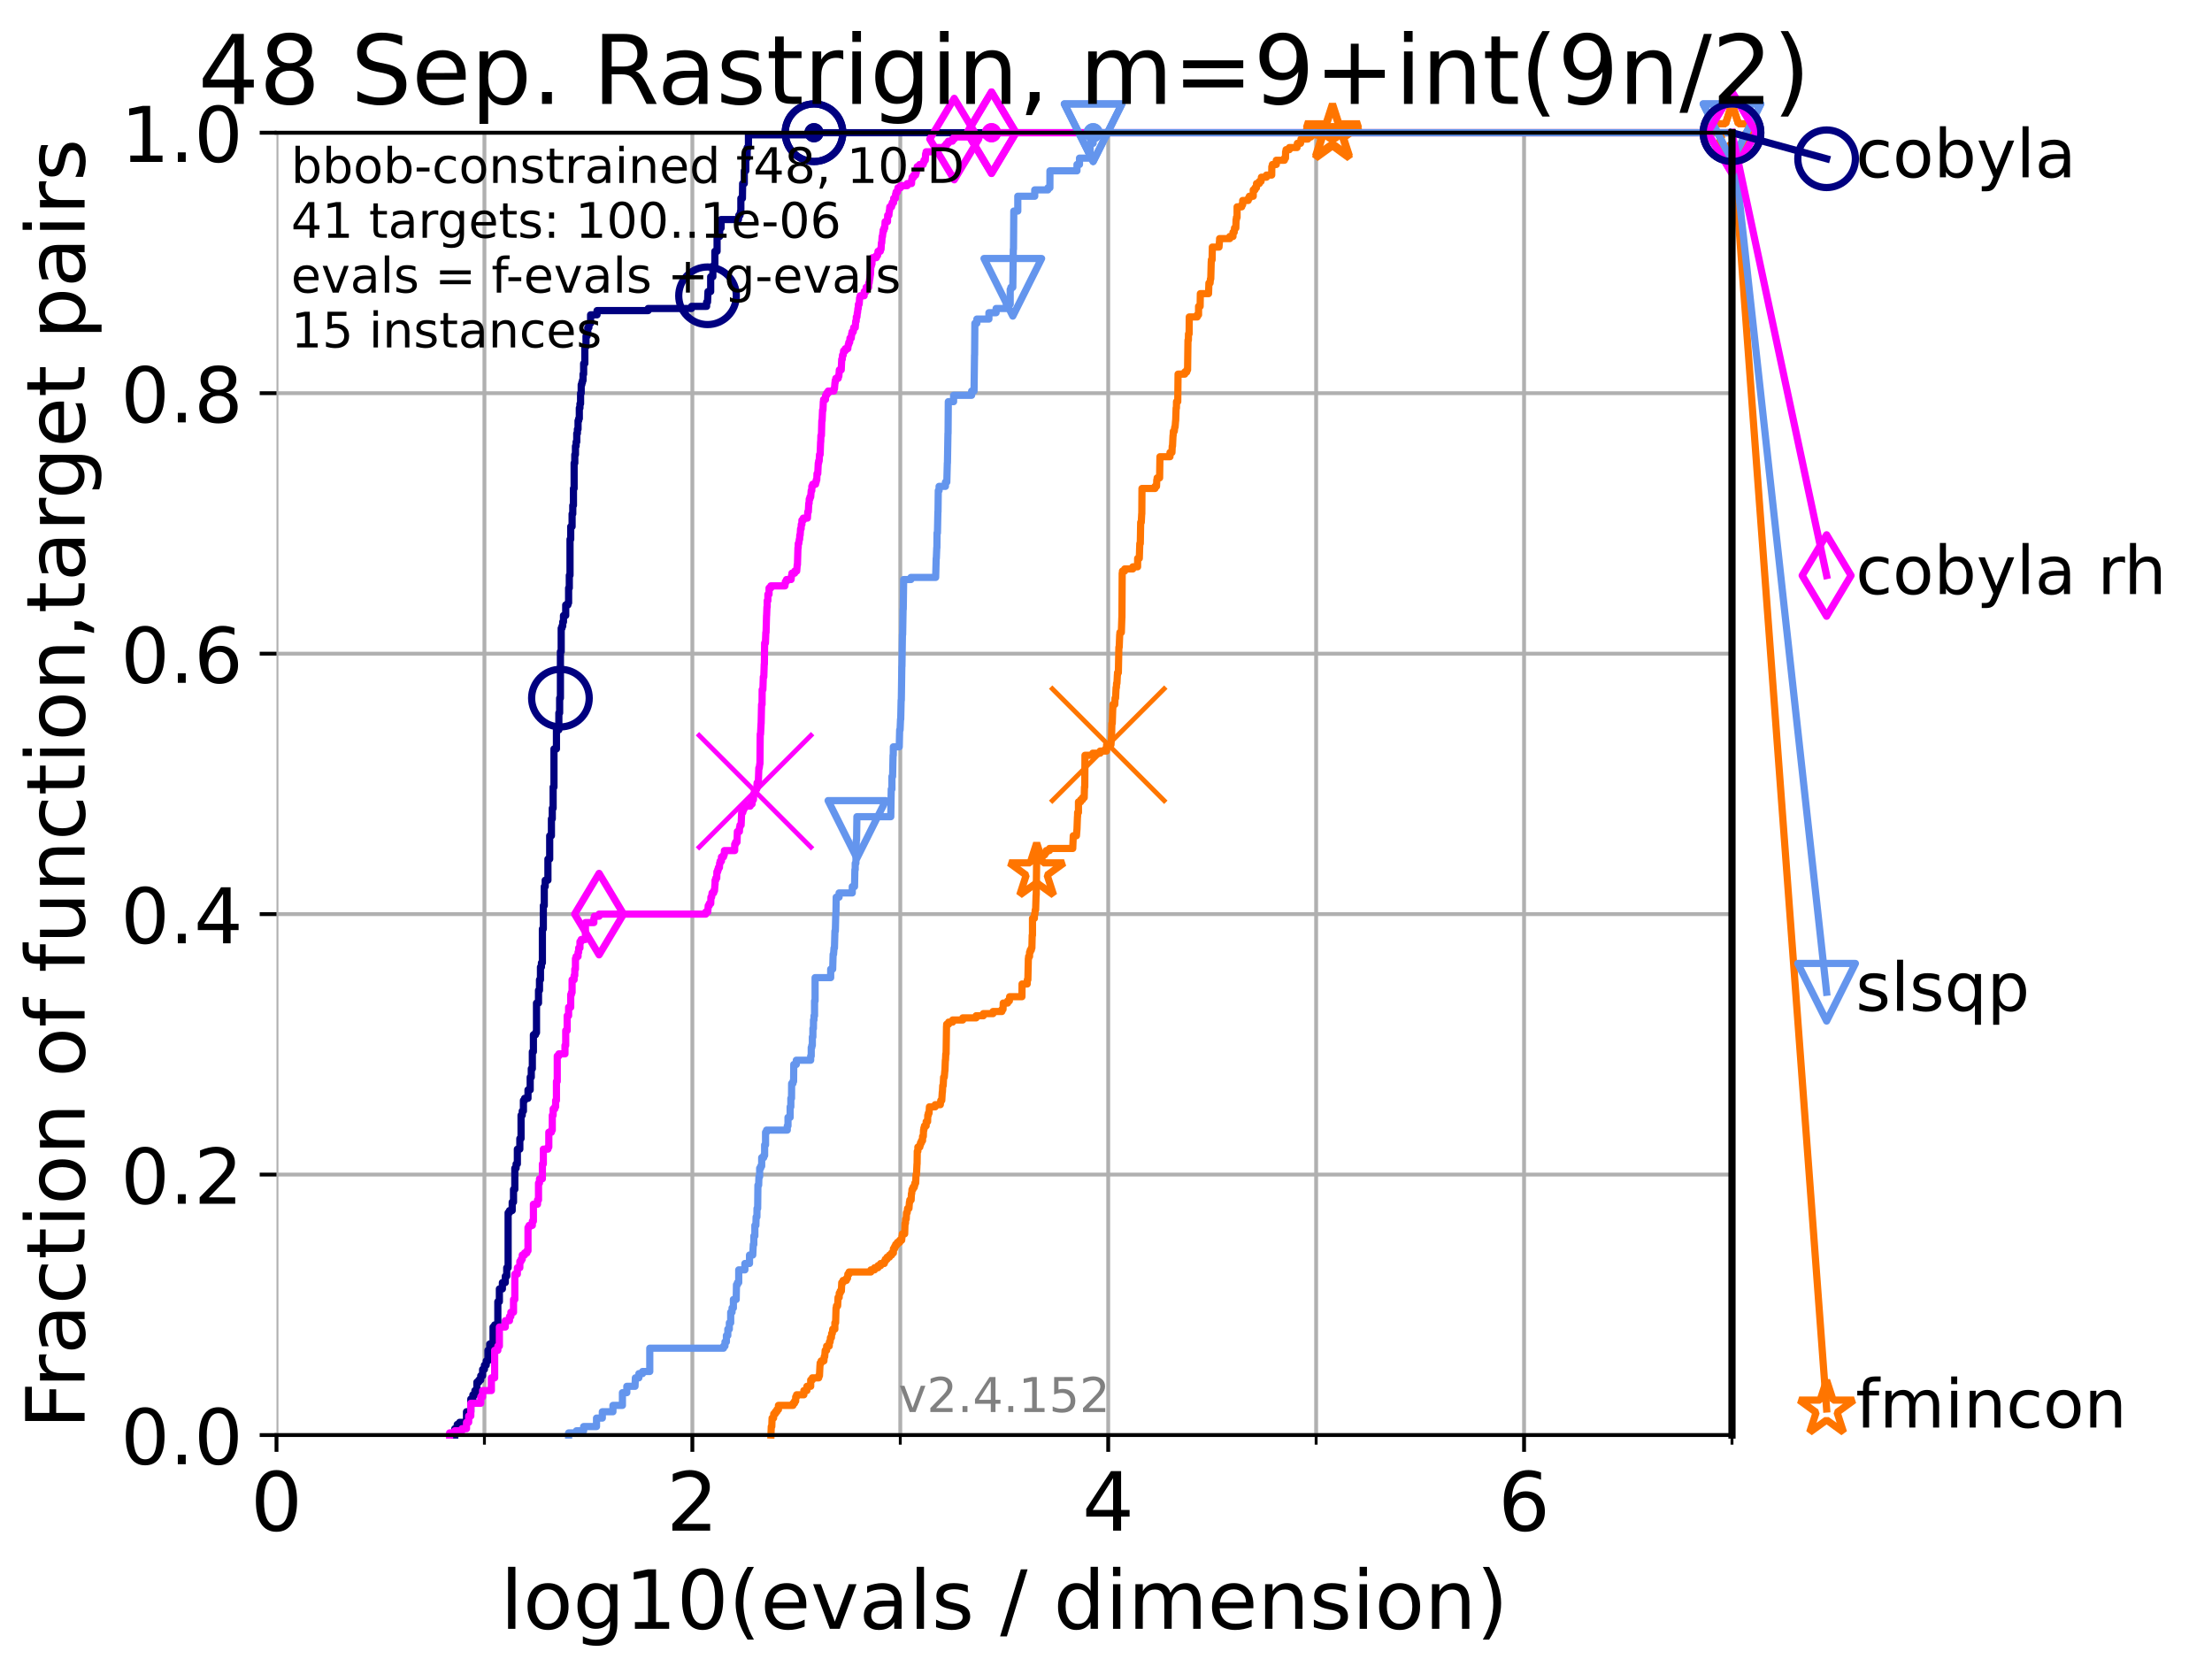 <?xml version="1.0" encoding="utf-8" standalone="no"?>
<!DOCTYPE svg PUBLIC "-//W3C//DTD SVG 1.1//EN"
  "http://www.w3.org/Graphics/SVG/1.1/DTD/svg11.dtd">
<!-- Created with matplotlib (https://matplotlib.org/) -->
<svg height="345.6pt" version="1.1" viewBox="0 0 460.8 345.6" width="460.8pt" xmlns="http://www.w3.org/2000/svg" xmlns:xlink="http://www.w3.org/1999/xlink">
 <defs>
  <style type="text/css">*{stroke-linecap:butt;stroke-linejoin:round;}</style>
 </defs>
 <g id="figure_1">
  <g id="patch_1">
   <path d="M 0 345.6 
L 460.8 345.6 
L 460.8 0 
L 0 0 
z
" style="fill:#ffffff;"/>
  </g>
  <g id="axes_1">
   <g id="patch_2">
    <path d="M 57.6 298.944 
L 360.806 298.944 
L 360.806 27.648 
L 57.6 27.648 
z
" style="fill:#ffffff;"/>
   </g>
   <g id="matplotlib.axis_1">
    <g id="xtick_1">
     <g id="line2d_1">
      <path clip-path="url(#p5afb1f386a)" d="M 57.6 298.944 
L 57.6 27.648 
" style="fill:none;stroke:#b0b0b0;stroke-linecap:square;stroke-width:0.8;"/>
     </g>
     <g id="line2d_2">
      <defs>
       <path d="M 0 0 
L 0 3.5 
" id="mb558211dc9" style="stroke:#000000;stroke-width:0.8;"/>
      </defs>
      <g>
       <use style="stroke:#000000;stroke-width:0.8;" x="57.6" xlink:href="#mb558211dc9" y="298.944"/>
      </g>
     </g>
     <g id="text_1">
      <!-- 0 -->
      <g transform="translate(52.192 318.861)scale(0.17 -0.17)">
       <defs>
        <path d="M 31.781 66.406 
Q 24.172 66.406 20.328 58.906 
Q 16.5 51.422 16.5 36.375 
Q 16.5 21.391 20.328 13.891 
Q 24.172 6.391 31.781 6.391 
Q 39.453 6.391 43.281 13.891 
Q 47.125 21.391 47.125 36.375 
Q 47.125 51.422 43.281 58.906 
Q 39.453 66.406 31.781 66.406 
z
M 31.781 74.219 
Q 44.047 74.219 50.516 64.516 
Q 56.984 54.828 56.984 36.375 
Q 56.984 17.969 50.516 8.266 
Q 44.047 -1.422 31.781 -1.422 
Q 19.531 -1.422 13.062 8.266 
Q 6.594 17.969 6.594 36.375 
Q 6.594 54.828 13.062 64.516 
Q 19.531 74.219 31.781 74.219 
z
" id="DejaVuSans-48"/>
       </defs>
       <use xlink:href="#DejaVuSans-48"/>
      </g>
     </g>
    </g>
    <g id="xtick_2">
     <g id="line2d_3">
      <path clip-path="url(#p5afb1f386a)" d="M 144.23 298.944 
L 144.23 27.648 
" style="fill:none;stroke:#b0b0b0;stroke-linecap:square;stroke-width:0.8;"/>
     </g>
     <g id="line2d_4">
      <g>
       <use style="stroke:#000000;stroke-width:0.8;" x="144.23" xlink:href="#mb558211dc9" y="298.944"/>
      </g>
     </g>
     <g id="text_2">
      <!-- 2 -->
      <g transform="translate(138.822 318.861)scale(0.17 -0.17)">
       <defs>
        <path d="M 19.188 8.297 
L 53.609 8.297 
L 53.609 0 
L 7.328 0 
L 7.328 8.297 
Q 12.938 14.109 22.625 23.891 
Q 32.328 33.688 34.812 36.531 
Q 39.547 41.844 41.422 45.531 
Q 43.312 49.219 43.312 52.781 
Q 43.312 58.594 39.234 62.25 
Q 35.156 65.922 28.609 65.922 
Q 23.969 65.922 18.812 64.312 
Q 13.672 62.703 7.812 59.422 
L 7.812 69.391 
Q 13.766 71.781 18.938 73 
Q 24.125 74.219 28.422 74.219 
Q 39.75 74.219 46.484 68.547 
Q 53.219 62.891 53.219 53.422 
Q 53.219 48.922 51.531 44.891 
Q 49.859 40.875 45.406 35.406 
Q 44.188 33.984 37.641 27.219 
Q 31.109 20.453 19.188 8.297 
z
" id="DejaVuSans-50"/>
       </defs>
       <use xlink:href="#DejaVuSans-50"/>
      </g>
     </g>
    </g>
    <g id="xtick_3">
     <g id="line2d_5">
      <path clip-path="url(#p5afb1f386a)" d="M 230.861 298.944 
L 230.861 27.648 
" style="fill:none;stroke:#b0b0b0;stroke-linecap:square;stroke-width:0.8;"/>
     </g>
     <g id="line2d_6">
      <g>
       <use style="stroke:#000000;stroke-width:0.8;" x="230.861" xlink:href="#mb558211dc9" y="298.944"/>
      </g>
     </g>
     <g id="text_3">
      <!-- 4 -->
      <g transform="translate(225.453 318.861)scale(0.17 -0.17)">
       <defs>
        <path d="M 37.797 64.312 
L 12.891 25.391 
L 37.797 25.391 
z
M 35.203 72.906 
L 47.609 72.906 
L 47.609 25.391 
L 58.016 25.391 
L 58.016 17.188 
L 47.609 17.188 
L 47.609 0 
L 37.797 0 
L 37.797 17.188 
L 4.891 17.188 
L 4.891 26.703 
z
" id="DejaVuSans-52"/>
       </defs>
       <use xlink:href="#DejaVuSans-52"/>
      </g>
     </g>
    </g>
    <g id="xtick_4">
     <g id="line2d_7">
      <path clip-path="url(#p5afb1f386a)" d="M 317.491 298.944 
L 317.491 27.648 
" style="fill:none;stroke:#b0b0b0;stroke-linecap:square;stroke-width:0.8;"/>
     </g>
     <g id="line2d_8">
      <g>
       <use style="stroke:#000000;stroke-width:0.8;" x="317.491" xlink:href="#mb558211dc9" y="298.944"/>
      </g>
     </g>
     <g id="text_4">
      <!-- 6 -->
      <g transform="translate(312.083 318.861)scale(0.17 -0.17)">
       <defs>
        <path d="M 33.016 40.375 
Q 26.375 40.375 22.484 35.828 
Q 18.609 31.297 18.609 23.391 
Q 18.609 15.531 22.484 10.953 
Q 26.375 6.391 33.016 6.391 
Q 39.656 6.391 43.531 10.953 
Q 47.406 15.531 47.406 23.391 
Q 47.406 31.297 43.531 35.828 
Q 39.656 40.375 33.016 40.375 
z
M 52.594 71.297 
L 52.594 62.312 
Q 48.875 64.062 45.094 64.984 
Q 41.312 65.922 37.594 65.922 
Q 27.828 65.922 22.672 59.328 
Q 17.531 52.734 16.797 39.406 
Q 19.672 43.656 24.016 45.922 
Q 28.375 48.188 33.594 48.188 
Q 44.578 48.188 50.953 41.516 
Q 57.328 34.859 57.328 23.391 
Q 57.328 12.156 50.688 5.359 
Q 44.047 -1.422 33.016 -1.422 
Q 20.359 -1.422 13.672 8.266 
Q 6.984 17.969 6.984 36.375 
Q 6.984 53.656 15.188 63.938 
Q 23.391 74.219 37.203 74.219 
Q 40.922 74.219 44.703 73.484 
Q 48.484 72.75 52.594 71.297 
z
" id="DejaVuSans-54"/>
       </defs>
       <use xlink:href="#DejaVuSans-54"/>
      </g>
     </g>
    </g>
    <g id="xtick_5">
     <g id="line2d_9">
      <path clip-path="url(#p5afb1f386a)" d="M 100.915 298.944 
L 100.915 27.648 
" style="fill:none;stroke:#b0b0b0;stroke-linecap:square;stroke-width:0.8;"/>
     </g>
     <g id="line2d_10">
      <defs>
       <path d="M 0 0 
L 0 2 
" id="m7086b2acc4" style="stroke:#000000;stroke-width:0.6;"/>
      </defs>
      <g>
       <use style="stroke:#000000;stroke-width:0.6;" x="100.915" xlink:href="#m7086b2acc4" y="298.944"/>
      </g>
     </g>
    </g>
    <g id="xtick_6">
     <g id="line2d_11">
      <path clip-path="url(#p5afb1f386a)" d="M 187.546 298.944 
L 187.546 27.648 
" style="fill:none;stroke:#b0b0b0;stroke-linecap:square;stroke-width:0.8;"/>
     </g>
     <g id="line2d_12">
      <g>
       <use style="stroke:#000000;stroke-width:0.6;" x="187.546" xlink:href="#m7086b2acc4" y="298.944"/>
      </g>
     </g>
    </g>
    <g id="xtick_7">
     <g id="line2d_13">
      <path clip-path="url(#p5afb1f386a)" d="M 274.176 298.944 
L 274.176 27.648 
" style="fill:none;stroke:#b0b0b0;stroke-linecap:square;stroke-width:0.8;"/>
     </g>
     <g id="line2d_14">
      <g>
       <use style="stroke:#000000;stroke-width:0.6;" x="274.176" xlink:href="#m7086b2acc4" y="298.944"/>
      </g>
     </g>
    </g>
    <g id="xtick_8">
     <g id="line2d_15">
      <path clip-path="url(#p5afb1f386a)" d="M 360.806 298.944 
L 360.806 27.648 
" style="fill:none;stroke:#b0b0b0;stroke-linecap:square;stroke-width:0.8;"/>
     </g>
     <g id="line2d_16">
      <g>
       <use style="stroke:#000000;stroke-width:0.6;" x="360.806" xlink:href="#m7086b2acc4" y="298.944"/>
      </g>
     </g>
    </g>
    <g id="text_5">
     <!-- log10(evals / dimension) -->
     <g transform="translate(104.239 339.314)scale(0.17 -0.17)">
      <defs>
       <path d="M 9.422 75.984 
L 18.406 75.984 
L 18.406 0 
L 9.422 0 
z
" id="DejaVuSans-108"/>
       <path d="M 30.609 48.391 
Q 23.391 48.391 19.188 42.75 
Q 14.984 37.109 14.984 27.297 
Q 14.984 17.484 19.156 11.844 
Q 23.344 6.203 30.609 6.203 
Q 37.797 6.203 41.984 11.859 
Q 46.188 17.531 46.188 27.297 
Q 46.188 37.016 41.984 42.703 
Q 37.797 48.391 30.609 48.391 
z
M 30.609 56 
Q 42.328 56 49.016 48.375 
Q 55.719 40.766 55.719 27.297 
Q 55.719 13.875 49.016 6.219 
Q 42.328 -1.422 30.609 -1.422 
Q 18.844 -1.422 12.172 6.219 
Q 5.516 13.875 5.516 27.297 
Q 5.516 40.766 12.172 48.375 
Q 18.844 56 30.609 56 
z
" id="DejaVuSans-111"/>
       <path d="M 45.406 27.984 
Q 45.406 37.75 41.375 43.109 
Q 37.359 48.484 30.078 48.484 
Q 22.859 48.484 18.828 43.109 
Q 14.797 37.75 14.797 27.984 
Q 14.797 18.266 18.828 12.891 
Q 22.859 7.516 30.078 7.516 
Q 37.359 7.516 41.375 12.891 
Q 45.406 18.266 45.406 27.984 
z
M 54.391 6.781 
Q 54.391 -7.172 48.188 -13.984 
Q 42 -20.797 29.203 -20.797 
Q 24.469 -20.797 20.266 -20.094 
Q 16.062 -19.391 12.109 -17.922 
L 12.109 -9.188 
Q 16.062 -11.328 19.922 -12.344 
Q 23.781 -13.375 27.781 -13.375 
Q 36.625 -13.375 41.016 -8.766 
Q 45.406 -4.156 45.406 5.172 
L 45.406 9.625 
Q 42.625 4.781 38.281 2.391 
Q 33.938 0 27.875 0 
Q 17.828 0 11.672 7.656 
Q 5.516 15.328 5.516 27.984 
Q 5.516 40.672 11.672 48.328 
Q 17.828 56 27.875 56 
Q 33.938 56 38.281 53.609 
Q 42.625 51.219 45.406 46.391 
L 45.406 54.688 
L 54.391 54.688 
z
" id="DejaVuSans-103"/>
       <path d="M 12.406 8.297 
L 28.516 8.297 
L 28.516 63.922 
L 10.984 60.406 
L 10.984 69.391 
L 28.422 72.906 
L 38.281 72.906 
L 38.281 8.297 
L 54.391 8.297 
L 54.391 0 
L 12.406 0 
z
" id="DejaVuSans-49"/>
       <path d="M 31 75.875 
Q 24.469 64.656 21.281 53.656 
Q 18.109 42.672 18.109 31.391 
Q 18.109 20.125 21.312 9.062 
Q 24.516 -2 31 -13.188 
L 23.188 -13.188 
Q 15.875 -1.703 12.234 9.375 
Q 8.594 20.453 8.594 31.391 
Q 8.594 42.281 12.203 53.312 
Q 15.828 64.359 23.188 75.875 
z
" id="DejaVuSans-40"/>
       <path d="M 56.203 29.594 
L 56.203 25.203 
L 14.891 25.203 
Q 15.484 15.922 20.484 11.062 
Q 25.484 6.203 34.422 6.203 
Q 39.594 6.203 44.453 7.469 
Q 49.312 8.734 54.109 11.281 
L 54.109 2.781 
Q 49.266 0.734 44.188 -0.344 
Q 39.109 -1.422 33.891 -1.422 
Q 20.797 -1.422 13.156 6.188 
Q 5.516 13.812 5.516 26.812 
Q 5.516 40.234 12.766 48.109 
Q 20.016 56 32.328 56 
Q 43.359 56 49.781 48.891 
Q 56.203 41.797 56.203 29.594 
z
M 47.219 32.234 
Q 47.125 39.594 43.094 43.984 
Q 39.062 48.391 32.422 48.391 
Q 24.906 48.391 20.391 44.141 
Q 15.875 39.891 15.188 32.172 
z
" id="DejaVuSans-101"/>
       <path d="M 2.984 54.688 
L 12.5 54.688 
L 29.594 8.797 
L 46.688 54.688 
L 56.203 54.688 
L 35.688 0 
L 23.484 0 
z
" id="DejaVuSans-118"/>
       <path d="M 34.281 27.484 
Q 23.391 27.484 19.188 25 
Q 14.984 22.516 14.984 16.5 
Q 14.984 11.719 18.141 8.906 
Q 21.297 6.109 26.703 6.109 
Q 34.188 6.109 38.703 11.406 
Q 43.219 16.703 43.219 25.484 
L 43.219 27.484 
z
M 52.203 31.203 
L 52.203 0 
L 43.219 0 
L 43.219 8.297 
Q 40.141 3.328 35.547 0.953 
Q 30.953 -1.422 24.312 -1.422 
Q 15.922 -1.422 10.953 3.297 
Q 6 8.016 6 15.922 
Q 6 25.141 12.172 29.828 
Q 18.359 34.516 30.609 34.516 
L 43.219 34.516 
L 43.219 35.406 
Q 43.219 41.609 39.141 45 
Q 35.062 48.391 27.688 48.391 
Q 23 48.391 18.547 47.266 
Q 14.109 46.141 10.016 43.891 
L 10.016 52.203 
Q 14.938 54.109 19.578 55.047 
Q 24.219 56 28.609 56 
Q 40.484 56 46.344 49.844 
Q 52.203 43.703 52.203 31.203 
z
" id="DejaVuSans-97"/>
       <path d="M 44.281 53.078 
L 44.281 44.578 
Q 40.484 46.531 36.375 47.5 
Q 32.281 48.484 27.875 48.484 
Q 21.188 48.484 17.844 46.438 
Q 14.5 44.391 14.5 40.281 
Q 14.5 37.156 16.891 35.375 
Q 19.281 33.594 26.516 31.984 
L 29.594 31.297 
Q 39.156 29.25 43.188 25.516 
Q 47.219 21.781 47.219 15.094 
Q 47.219 7.469 41.188 3.016 
Q 35.156 -1.422 24.609 -1.422 
Q 20.219 -1.422 15.453 -0.562 
Q 10.688 0.297 5.422 2 
L 5.422 11.281 
Q 10.406 8.688 15.234 7.391 
Q 20.062 6.109 24.812 6.109 
Q 31.156 6.109 34.562 8.281 
Q 37.984 10.453 37.984 14.406 
Q 37.984 18.062 35.516 20.016 
Q 33.062 21.969 24.703 23.781 
L 21.578 24.516 
Q 13.234 26.266 9.516 29.906 
Q 5.812 33.547 5.812 39.891 
Q 5.812 47.609 11.281 51.797 
Q 16.75 56 26.812 56 
Q 31.781 56 36.172 55.266 
Q 40.578 54.547 44.281 53.078 
z
" id="DejaVuSans-115"/>
       <path id="DejaVuSans-32"/>
       <path d="M 25.391 72.906 
L 33.688 72.906 
L 8.297 -9.281 
L 0 -9.281 
z
" id="DejaVuSans-47"/>
       <path d="M 45.406 46.391 
L 45.406 75.984 
L 54.391 75.984 
L 54.391 0 
L 45.406 0 
L 45.406 8.203 
Q 42.578 3.328 38.25 0.953 
Q 33.938 -1.422 27.875 -1.422 
Q 17.969 -1.422 11.734 6.484 
Q 5.516 14.406 5.516 27.297 
Q 5.516 40.188 11.734 48.094 
Q 17.969 56 27.875 56 
Q 33.938 56 38.25 53.625 
Q 42.578 51.266 45.406 46.391 
z
M 14.797 27.297 
Q 14.797 17.391 18.875 11.75 
Q 22.953 6.109 30.078 6.109 
Q 37.203 6.109 41.297 11.75 
Q 45.406 17.391 45.406 27.297 
Q 45.406 37.203 41.297 42.844 
Q 37.203 48.484 30.078 48.484 
Q 22.953 48.484 18.875 42.844 
Q 14.797 37.203 14.797 27.297 
z
" id="DejaVuSans-100"/>
       <path d="M 9.422 54.688 
L 18.406 54.688 
L 18.406 0 
L 9.422 0 
z
M 9.422 75.984 
L 18.406 75.984 
L 18.406 64.594 
L 9.422 64.594 
z
" id="DejaVuSans-105"/>
       <path d="M 52 44.188 
Q 55.375 50.25 60.062 53.125 
Q 64.75 56 71.094 56 
Q 79.641 56 84.281 50.016 
Q 88.922 44.047 88.922 33.016 
L 88.922 0 
L 79.891 0 
L 79.891 32.719 
Q 79.891 40.578 77.094 44.375 
Q 74.312 48.188 68.609 48.188 
Q 61.625 48.188 57.562 43.547 
Q 53.516 38.922 53.516 30.906 
L 53.516 0 
L 44.484 0 
L 44.484 32.719 
Q 44.484 40.625 41.703 44.406 
Q 38.922 48.188 33.109 48.188 
Q 26.219 48.188 22.156 43.531 
Q 18.109 38.875 18.109 30.906 
L 18.109 0 
L 9.078 0 
L 9.078 54.688 
L 18.109 54.688 
L 18.109 46.188 
Q 21.188 51.219 25.484 53.609 
Q 29.781 56 35.688 56 
Q 41.656 56 45.828 52.969 
Q 50 49.953 52 44.188 
z
" id="DejaVuSans-109"/>
       <path d="M 54.891 33.016 
L 54.891 0 
L 45.906 0 
L 45.906 32.719 
Q 45.906 40.484 42.875 44.328 
Q 39.844 48.188 33.797 48.188 
Q 26.516 48.188 22.312 43.547 
Q 18.109 38.922 18.109 30.906 
L 18.109 0 
L 9.078 0 
L 9.078 54.688 
L 18.109 54.688 
L 18.109 46.188 
Q 21.344 51.125 25.703 53.562 
Q 30.078 56 35.797 56 
Q 45.219 56 50.047 50.172 
Q 54.891 44.344 54.891 33.016 
z
" id="DejaVuSans-110"/>
       <path d="M 8.016 75.875 
L 15.828 75.875 
Q 23.141 64.359 26.781 53.312 
Q 30.422 42.281 30.422 31.391 
Q 30.422 20.453 26.781 9.375 
Q 23.141 -1.703 15.828 -13.188 
L 8.016 -13.188 
Q 14.5 -2 17.703 9.062 
Q 20.906 20.125 20.906 31.391 
Q 20.906 42.672 17.703 53.656 
Q 14.5 64.656 8.016 75.875 
z
" id="DejaVuSans-41"/>
      </defs>
      <use xlink:href="#DejaVuSans-108"/>
      <use x="27.783" xlink:href="#DejaVuSans-111"/>
      <use x="88.965" xlink:href="#DejaVuSans-103"/>
      <use x="152.441" xlink:href="#DejaVuSans-49"/>
      <use x="216.064" xlink:href="#DejaVuSans-48"/>
      <use x="279.688" xlink:href="#DejaVuSans-40"/>
      <use x="318.701" xlink:href="#DejaVuSans-101"/>
      <use x="380.225" xlink:href="#DejaVuSans-118"/>
      <use x="439.404" xlink:href="#DejaVuSans-97"/>
      <use x="500.684" xlink:href="#DejaVuSans-108"/>
      <use x="528.467" xlink:href="#DejaVuSans-115"/>
      <use x="580.566" xlink:href="#DejaVuSans-32"/>
      <use x="612.354" xlink:href="#DejaVuSans-47"/>
      <use x="646.045" xlink:href="#DejaVuSans-32"/>
      <use x="677.832" xlink:href="#DejaVuSans-100"/>
      <use x="741.309" xlink:href="#DejaVuSans-105"/>
      <use x="769.092" xlink:href="#DejaVuSans-109"/>
      <use x="866.504" xlink:href="#DejaVuSans-101"/>
      <use x="928.027" xlink:href="#DejaVuSans-110"/>
      <use x="991.406" xlink:href="#DejaVuSans-115"/>
      <use x="1043.506" xlink:href="#DejaVuSans-105"/>
      <use x="1071.289" xlink:href="#DejaVuSans-111"/>
      <use x="1132.471" xlink:href="#DejaVuSans-110"/>
      <use x="1195.85" xlink:href="#DejaVuSans-41"/>
     </g>
    </g>
   </g>
   <g id="matplotlib.axis_2">
    <g id="ytick_1">
     <g id="line2d_17">
      <path clip-path="url(#p5afb1f386a)" d="M 57.6 298.944 
L 360.806 298.944 
" style="fill:none;stroke:#b0b0b0;stroke-linecap:square;stroke-width:0.8;"/>
     </g>
     <g id="line2d_18">
      <defs>
       <path d="M 0 0 
L -3.5 0 
" id="mb3b6534710" style="stroke:#000000;stroke-width:0.8;"/>
      </defs>
      <g>
       <use style="stroke:#000000;stroke-width:0.8;" x="57.6" xlink:href="#mb3b6534710" y="298.944"/>
      </g>
     </g>
     <g id="text_6">
      <!-- 0.0 -->
      <g transform="translate(25.155 305.023)scale(0.16 -0.16)">
       <defs>
        <path d="M 10.688 12.406 
L 21 12.406 
L 21 0 
L 10.688 0 
z
" id="DejaVuSans-46"/>
       </defs>
       <use xlink:href="#DejaVuSans-48"/>
       <use x="63.623" xlink:href="#DejaVuSans-46"/>
       <use x="95.41" xlink:href="#DejaVuSans-48"/>
      </g>
     </g>
    </g>
    <g id="ytick_2">
     <g id="line2d_19">
      <path clip-path="url(#p5afb1f386a)" d="M 57.6 244.685 
L 360.806 244.685 
" style="fill:none;stroke:#b0b0b0;stroke-linecap:square;stroke-width:0.8;"/>
     </g>
     <g id="line2d_20">
      <g>
       <use style="stroke:#000000;stroke-width:0.8;" x="57.6" xlink:href="#mb3b6534710" y="244.685"/>
      </g>
     </g>
     <g id="text_7">
      <!-- 0.2 -->
      <g transform="translate(25.155 250.764)scale(0.16 -0.16)">
       <use xlink:href="#DejaVuSans-48"/>
       <use x="63.623" xlink:href="#DejaVuSans-46"/>
       <use x="95.41" xlink:href="#DejaVuSans-50"/>
      </g>
     </g>
    </g>
    <g id="ytick_3">
     <g id="line2d_21">
      <path clip-path="url(#p5afb1f386a)" d="M 57.6 190.426 
L 360.806 190.426 
" style="fill:none;stroke:#b0b0b0;stroke-linecap:square;stroke-width:0.8;"/>
     </g>
     <g id="line2d_22">
      <g>
       <use style="stroke:#000000;stroke-width:0.8;" x="57.6" xlink:href="#mb3b6534710" y="190.426"/>
      </g>
     </g>
     <g id="text_8">
      <!-- 0.4 -->
      <g transform="translate(25.155 196.504)scale(0.16 -0.16)">
       <use xlink:href="#DejaVuSans-48"/>
       <use x="63.623" xlink:href="#DejaVuSans-46"/>
       <use x="95.41" xlink:href="#DejaVuSans-52"/>
      </g>
     </g>
    </g>
    <g id="ytick_4">
     <g id="line2d_23">
      <path clip-path="url(#p5afb1f386a)" d="M 57.6 136.166 
L 360.806 136.166 
" style="fill:none;stroke:#b0b0b0;stroke-linecap:square;stroke-width:0.8;"/>
     </g>
     <g id="line2d_24">
      <g>
       <use style="stroke:#000000;stroke-width:0.8;" x="57.6" xlink:href="#mb3b6534710" y="136.166"/>
      </g>
     </g>
     <g id="text_9">
      <!-- 0.6 -->
      <g transform="translate(25.155 142.245)scale(0.16 -0.16)">
       <use xlink:href="#DejaVuSans-48"/>
       <use x="63.623" xlink:href="#DejaVuSans-46"/>
       <use x="95.41" xlink:href="#DejaVuSans-54"/>
      </g>
     </g>
    </g>
    <g id="ytick_5">
     <g id="line2d_25">
      <path clip-path="url(#p5afb1f386a)" d="M 57.6 81.907 
L 360.806 81.907 
" style="fill:none;stroke:#b0b0b0;stroke-linecap:square;stroke-width:0.8;"/>
     </g>
     <g id="line2d_26">
      <g>
       <use style="stroke:#000000;stroke-width:0.8;" x="57.6" xlink:href="#mb3b6534710" y="81.907"/>
      </g>
     </g>
     <g id="text_10">
      <!-- 0.8 -->
      <g transform="translate(25.155 87.986)scale(0.16 -0.16)">
       <defs>
        <path d="M 31.781 34.625 
Q 24.75 34.625 20.719 30.859 
Q 16.703 27.094 16.703 20.516 
Q 16.703 13.922 20.719 10.156 
Q 24.75 6.391 31.781 6.391 
Q 38.812 6.391 42.859 10.172 
Q 46.922 13.969 46.922 20.516 
Q 46.922 27.094 42.891 30.859 
Q 38.875 34.625 31.781 34.625 
z
M 21.922 38.812 
Q 15.578 40.375 12.031 44.719 
Q 8.5 49.078 8.5 55.328 
Q 8.5 64.062 14.719 69.141 
Q 20.953 74.219 31.781 74.219 
Q 42.672 74.219 48.875 69.141 
Q 55.078 64.062 55.078 55.328 
Q 55.078 49.078 51.531 44.719 
Q 48 40.375 41.703 38.812 
Q 48.828 37.156 52.797 32.312 
Q 56.781 27.484 56.781 20.516 
Q 56.781 9.906 50.312 4.234 
Q 43.844 -1.422 31.781 -1.422 
Q 19.734 -1.422 13.25 4.234 
Q 6.781 9.906 6.781 20.516 
Q 6.781 27.484 10.781 32.312 
Q 14.797 37.156 21.922 38.812 
z
M 18.312 54.391 
Q 18.312 48.734 21.844 45.562 
Q 25.391 42.391 31.781 42.391 
Q 38.141 42.391 41.719 45.562 
Q 45.312 48.734 45.312 54.391 
Q 45.312 60.062 41.719 63.234 
Q 38.141 66.406 31.781 66.406 
Q 25.391 66.406 21.844 63.234 
Q 18.312 60.062 18.312 54.391 
z
" id="DejaVuSans-56"/>
       </defs>
       <use xlink:href="#DejaVuSans-48"/>
       <use x="63.623" xlink:href="#DejaVuSans-46"/>
       <use x="95.41" xlink:href="#DejaVuSans-56"/>
      </g>
     </g>
    </g>
    <g id="ytick_6">
     <g id="line2d_27">
      <path clip-path="url(#p5afb1f386a)" d="M 57.6 27.648 
L 360.806 27.648 
" style="fill:none;stroke:#b0b0b0;stroke-linecap:square;stroke-width:0.8;"/>
     </g>
     <g id="line2d_28">
      <g>
       <use style="stroke:#000000;stroke-width:0.8;" x="57.6" xlink:href="#mb3b6534710" y="27.648"/>
      </g>
     </g>
     <g id="text_11">
      <!-- 1.0 -->
      <g transform="translate(25.155 33.727)scale(0.16 -0.16)">
       <use xlink:href="#DejaVuSans-49"/>
       <use x="63.623" xlink:href="#DejaVuSans-46"/>
       <use x="95.41" xlink:href="#DejaVuSans-48"/>
      </g>
     </g>
    </g>
    <g id="text_12">
     <!-- Fraction of function,target pairs -->
     <g transform="translate(17.62 297.681)rotate(-90)scale(0.17 -0.17)">
      <defs>
       <path d="M 9.812 72.906 
L 51.703 72.906 
L 51.703 64.594 
L 19.672 64.594 
L 19.672 43.109 
L 48.578 43.109 
L 48.578 34.812 
L 19.672 34.812 
L 19.672 0 
L 9.812 0 
z
" id="DejaVuSans-70"/>
       <path d="M 41.109 46.297 
Q 39.594 47.172 37.812 47.578 
Q 36.031 48 33.891 48 
Q 26.266 48 22.188 43.047 
Q 18.109 38.094 18.109 28.812 
L 18.109 0 
L 9.078 0 
L 9.078 54.688 
L 18.109 54.688 
L 18.109 46.188 
Q 20.953 51.172 25.484 53.578 
Q 30.031 56 36.531 56 
Q 37.453 56 38.578 55.875 
Q 39.703 55.766 41.062 55.516 
z
" id="DejaVuSans-114"/>
       <path d="M 48.781 52.594 
L 48.781 44.188 
Q 44.969 46.297 41.141 47.344 
Q 37.312 48.391 33.406 48.391 
Q 24.656 48.391 19.812 42.844 
Q 14.984 37.312 14.984 27.297 
Q 14.984 17.281 19.812 11.734 
Q 24.656 6.203 33.406 6.203 
Q 37.312 6.203 41.141 7.25 
Q 44.969 8.297 48.781 10.406 
L 48.781 2.094 
Q 45.016 0.344 40.984 -0.531 
Q 36.969 -1.422 32.422 -1.422 
Q 20.062 -1.422 12.781 6.344 
Q 5.516 14.109 5.516 27.297 
Q 5.516 40.672 12.859 48.328 
Q 20.219 56 33.016 56 
Q 37.156 56 41.109 55.141 
Q 45.062 54.297 48.781 52.594 
z
" id="DejaVuSans-99"/>
       <path d="M 18.312 70.219 
L 18.312 54.688 
L 36.812 54.688 
L 36.812 47.703 
L 18.312 47.703 
L 18.312 18.016 
Q 18.312 11.328 20.141 9.422 
Q 21.969 7.516 27.594 7.516 
L 36.812 7.516 
L 36.812 0 
L 27.594 0 
Q 17.188 0 13.234 3.875 
Q 9.281 7.766 9.281 18.016 
L 9.281 47.703 
L 2.688 47.703 
L 2.688 54.688 
L 9.281 54.688 
L 9.281 70.219 
z
" id="DejaVuSans-116"/>
       <path d="M 37.109 75.984 
L 37.109 68.5 
L 28.516 68.5 
Q 23.688 68.5 21.797 66.547 
Q 19.922 64.594 19.922 59.516 
L 19.922 54.688 
L 34.719 54.688 
L 34.719 47.703 
L 19.922 47.703 
L 19.922 0 
L 10.891 0 
L 10.891 47.703 
L 2.297 47.703 
L 2.297 54.688 
L 10.891 54.688 
L 10.891 58.5 
Q 10.891 67.625 15.141 71.797 
Q 19.391 75.984 28.609 75.984 
z
" id="DejaVuSans-102"/>
       <path d="M 8.5 21.578 
L 8.5 54.688 
L 17.484 54.688 
L 17.484 21.922 
Q 17.484 14.156 20.5 10.266 
Q 23.531 6.391 29.594 6.391 
Q 36.859 6.391 41.078 11.031 
Q 45.312 15.672 45.312 23.688 
L 45.312 54.688 
L 54.297 54.688 
L 54.297 0 
L 45.312 0 
L 45.312 8.406 
Q 42.047 3.422 37.719 1 
Q 33.406 -1.422 27.688 -1.422 
Q 18.266 -1.422 13.375 4.438 
Q 8.5 10.297 8.5 21.578 
z
M 31.109 56 
z
" id="DejaVuSans-117"/>
       <path d="M 11.719 12.406 
L 22.016 12.406 
L 22.016 4 
L 14.016 -11.625 
L 7.719 -11.625 
L 11.719 4 
z
" id="DejaVuSans-44"/>
       <path d="M 18.109 8.203 
L 18.109 -20.797 
L 9.078 -20.797 
L 9.078 54.688 
L 18.109 54.688 
L 18.109 46.391 
Q 20.953 51.266 25.266 53.625 
Q 29.594 56 35.594 56 
Q 45.562 56 51.781 48.094 
Q 58.016 40.188 58.016 27.297 
Q 58.016 14.406 51.781 6.484 
Q 45.562 -1.422 35.594 -1.422 
Q 29.594 -1.422 25.266 0.953 
Q 20.953 3.328 18.109 8.203 
z
M 48.688 27.297 
Q 48.688 37.203 44.609 42.844 
Q 40.531 48.484 33.406 48.484 
Q 26.266 48.484 22.188 42.844 
Q 18.109 37.203 18.109 27.297 
Q 18.109 17.391 22.188 11.75 
Q 26.266 6.109 33.406 6.109 
Q 40.531 6.109 44.609 11.75 
Q 48.688 17.391 48.688 27.297 
z
" id="DejaVuSans-112"/>
      </defs>
      <use xlink:href="#DejaVuSans-70"/>
      <use x="50.27" xlink:href="#DejaVuSans-114"/>
      <use x="91.383" xlink:href="#DejaVuSans-97"/>
      <use x="152.662" xlink:href="#DejaVuSans-99"/>
      <use x="207.643" xlink:href="#DejaVuSans-116"/>
      <use x="246.852" xlink:href="#DejaVuSans-105"/>
      <use x="274.635" xlink:href="#DejaVuSans-111"/>
      <use x="335.816" xlink:href="#DejaVuSans-110"/>
      <use x="399.195" xlink:href="#DejaVuSans-32"/>
      <use x="430.982" xlink:href="#DejaVuSans-111"/>
      <use x="492.164" xlink:href="#DejaVuSans-102"/>
      <use x="527.369" xlink:href="#DejaVuSans-32"/>
      <use x="559.156" xlink:href="#DejaVuSans-102"/>
      <use x="594.361" xlink:href="#DejaVuSans-117"/>
      <use x="657.74" xlink:href="#DejaVuSans-110"/>
      <use x="721.119" xlink:href="#DejaVuSans-99"/>
      <use x="776.1" xlink:href="#DejaVuSans-116"/>
      <use x="815.309" xlink:href="#DejaVuSans-105"/>
      <use x="843.092" xlink:href="#DejaVuSans-111"/>
      <use x="904.273" xlink:href="#DejaVuSans-110"/>
      <use x="967.652" xlink:href="#DejaVuSans-44"/>
      <use x="999.439" xlink:href="#DejaVuSans-116"/>
      <use x="1038.648" xlink:href="#DejaVuSans-97"/>
      <use x="1099.928" xlink:href="#DejaVuSans-114"/>
      <use x="1139.291" xlink:href="#DejaVuSans-103"/>
      <use x="1202.768" xlink:href="#DejaVuSans-101"/>
      <use x="1264.291" xlink:href="#DejaVuSans-116"/>
      <use x="1303.5" xlink:href="#DejaVuSans-32"/>
      <use x="1335.287" xlink:href="#DejaVuSans-112"/>
      <use x="1398.764" xlink:href="#DejaVuSans-97"/>
      <use x="1460.043" xlink:href="#DejaVuSans-105"/>
      <use x="1487.826" xlink:href="#DejaVuSans-114"/>
      <use x="1528.939" xlink:href="#DejaVuSans-115"/>
     </g>
    </g>
   </g>
   <g id="line2d_29">
    <defs>
     <path d="M 0 1.5 
C 0.398 1.5 0.779 1.342 1.061 1.061 
C 1.342 0.779 1.5 0.398 1.5 0 
C 1.5 -0.398 1.342 -0.779 1.061 -1.061 
C 0.779 -1.342 0.398 -1.5 0 -1.5 
C -0.398 -1.5 -0.779 -1.342 -1.061 -1.061 
C -1.342 -0.779 -1.5 -0.398 -1.5 0 
C -1.5 0.398 -1.342 0.779 -1.061 1.061 
C -0.779 1.342 -0.398 1.5 0 1.5 
z
" id="mf2d64e433d" style="stroke:#000080;"/>
    </defs>
    <g>
     <use style="fill:#000080;stroke:#000080;" x="169.57" xlink:href="#mf2d64e433d" y="27.648"/>
     <use style="fill:#000080;stroke:#000080;" x="169.57" xlink:href="#mf2d64e433d" y="27.648"/>
    </g>
   </g>
   <g id="line2d_30">
    <path d="M 94.736 298.944 
L 94.736 297.621 
L 95.251 297.621 
L 95.251 296.738 
L 95.753 296.738 
L 95.753 296.297 
L 97.182 296.297 
L 97.182 294.092 
L 98.078 294.092 
L 98.078 291.445 
L 98.51 291.445 
L 98.51 290.562 
L 98.933 290.562 
L 98.933 289.68 
L 99.347 289.68 
L 99.347 287.916 
L 99.751 287.916 
L 99.751 287.475 
L 100.147 287.475 
L 100.147 286.592 
L 100.535 286.592 
L 100.535 285.269 
L 100.915 285.269 
L 100.915 284.387 
L 101.288 284.387 
L 101.288 283.504 
L 101.653 283.504 
L 101.653 281.299 
L 102.011 281.299 
L 102.011 279.975 
L 102.708 279.975 
L 102.708 276.446 
L 103.047 276.446 
L 103.047 276.005 
L 103.707 276.005 
L 103.707 271.153 
L 104.029 271.153 
L 104.029 268.506 
L 104.656 268.506 
L 104.656 267.183 
L 105.263 267.183 
L 105.263 265.859 
L 105.559 265.859 
L 105.559 264.095 
L 105.851 264.095 
L 105.851 252.625 
L 106.138 252.625 
L 106.138 252.184 
L 106.699 252.184 
L 106.699 250.42 
L 106.974 250.42 
L 106.974 247.773 
L 107.245 247.773 
L 107.245 243.361 
L 107.512 243.361 
L 107.512 242.479 
L 107.775 242.479 
L 107.775 239.391 
L 108.29 239.391 
L 108.29 237.186 
L 108.543 237.186 
L 108.543 232.333 
L 108.792 232.333 
L 108.792 231.451 
L 109.038 231.451 
L 109.038 229.245 
L 109.28 229.245 
L 109.28 228.804 
L 109.99 228.804 
L 109.99 227.04 
L 110.449 227.04 
L 110.449 224.393 
L 110.675 224.393 
L 110.675 222.628 
L 110.897 222.628 
L 110.897 219.099 
L 111.117 219.099 
L 111.117 215.57 
L 111.55 215.57 
L 111.55 215.129 
L 111.762 215.129 
L 111.762 208.953 
L 112.18 208.953 
L 112.18 206.306 
L 112.386 206.306 
L 112.386 204.101 
L 112.589 204.101 
L 112.589 201.454 
L 112.79 201.454 
L 112.79 200.572 
L 112.989 200.572 
L 112.989 193.514 
L 113.186 193.514 
L 113.186 188.661 
L 113.381 188.661 
L 113.381 184.691 
L 113.574 184.691 
L 113.574 183.367 
L 114.142 183.367 
L 114.142 178.956 
L 114.51 178.956 
L 114.51 174.104 
L 114.872 174.104 
L 114.872 170.575 
L 115.051 170.575 
L 115.051 168.369 
L 115.227 168.369 
L 115.227 163.958 
L 115.402 163.958 
L 115.402 156.017 
L 115.918 156.017 
L 115.918 152.047 
L 116.419 152.047 
L 116.419 148.518 
L 116.584 148.518 
L 116.584 145.43 
L 116.746 145.43 
L 116.746 135.725 
L 116.908 135.725 
L 116.908 130.873 
L 117.068 130.873 
L 117.068 130.432 
L 117.227 130.432 
L 117.227 129.549 
L 117.384 129.549 
L 117.384 128.226 
L 117.849 128.226 
L 117.849 126.02 
L 118.302 126.02 
L 118.302 125.579 
L 118.451 125.579 
L 118.451 122.491 
L 118.598 122.491 
L 118.598 119.845 
L 118.745 119.845 
L 118.745 112.345 
L 118.89 112.345 
L 118.89 109.698 
L 119.177 109.698 
L 119.177 107.052 
L 119.319 107.052 
L 119.319 105.287 
L 119.46 105.287 
L 119.46 101.758 
L 119.6 101.758 
L 119.6 96.465 
L 119.739 96.465 
L 119.739 94.7 
L 119.876 94.7 
L 119.876 92.935 
L 120.013 92.935 
L 120.013 92.053 
L 120.149 92.053 
L 120.149 90.289 
L 120.284 90.289 
L 120.284 89.406 
L 120.418 89.406 
L 120.418 87.642 
L 120.551 87.642 
L 120.551 87.201 
L 120.683 87.201 
L 120.683 84.995 
L 120.814 84.995 
L 120.814 84.113 
L 120.944 84.113 
L 120.944 81.907 
L 121.073 81.907 
L 121.073 80.143 
L 121.202 80.143 
L 121.202 79.702 
L 121.329 79.702 
L 121.329 79.26 
L 121.456 79.26 
L 121.456 77.937 
L 121.582 77.937 
L 121.582 75.731 
L 121.831 75.731 
L 121.831 72.202 
L 122.077 72.202 
L 122.077 69.997 
L 122.32 69.997 
L 122.32 69.556 
L 122.44 69.556 
L 122.44 68.232 
L 122.678 68.232 
L 122.678 67.35 
L 123.03 67.35 
L 123.03 65.585 
L 124.374 65.585 
L 124.374 64.703 
L 135.024 64.703 
L 135.024 64.262 
L 144.06 64.262 
L 144.06 63.821 
L 147.2 63.821 
L 147.2 62.939 
L 147.392 62.939 
L 147.487 60.733 
L 148.048 60.733 
L 148.048 57.645 
L 148.503 57.645 
L 148.503 55.439 
L 148.918 55.439 
L 148.918 52.351 
L 149.382 52.351 
L 149.382 49.263 
L 149.918 49.263 
L 149.918 47.499 
L 150.221 47.499 
L 150.221 45.734 
L 153.844 45.734 
L 153.911 44.852 
L 154.157 44.852 
L 154.268 43.97 
L 154.334 43.97 
L 154.334 41.323 
L 154.661 41.323 
L 154.704 38.235 
L 155.046 38.235 
L 155.046 35.588 
L 155.361 35.588 
L 155.361 32.942 
L 155.65 32.942 
L 155.65 30.736 
L 155.915 30.736 
L 155.915 28.089 
L 169.57 28.089 
L 169.57 27.648 
L 360.806 27.648 
L 360.806 27.648 
" style="fill:none;stroke:#000080;stroke-linecap:square;stroke-width:1.5;"/>
   </g>
   <g id="line2d_31">
    <defs>
     <path d="M 0 6 
C 1.591 6 3.117 5.368 4.243 4.243 
C 5.368 3.117 6 1.591 6 0 
C 6 -1.591 5.368 -3.117 4.243 -4.243 
C 3.117 -5.368 1.591 -6 0 -6 
C -1.591 -6 -3.117 -5.368 -4.243 -4.243 
C -5.368 -3.117 -6 -1.591 -6 0 
C -6 1.591 -5.368 3.117 -4.243 4.243 
C -3.117 5.368 -1.591 6 0 6 
z
" id="me4cc6583b7" style="stroke:#000080;stroke-width:1.5;"/>
    </defs>
    <g>
     <use style="fill-opacity:0;stroke:#000080;stroke-width:1.5;" x="116.746" xlink:href="#me4cc6583b7" y="145.43"/>
     <use style="fill-opacity:0;stroke:#000080;stroke-width:1.5;" x="147.392" xlink:href="#me4cc6583b7" y="61.615"/>
     <use style="fill-opacity:0;stroke:#000080;stroke-width:1.5;" x="169.57" xlink:href="#me4cc6583b7" y="27.648"/>
     <use style="fill-opacity:0;stroke:#000080;stroke-width:1.5;" x="169.57" xlink:href="#me4cc6583b7" y="27.648"/>
     <use style="fill-opacity:0;stroke:#000080;stroke-width:1.5;" x="360.806" xlink:href="#me4cc6583b7" y="27.648"/>
    </g>
   </g>
   <g id="line2d_32">
    <path style="fill:none;stroke:#000080;stroke-linecap:square;stroke-width:1.5;"/>
    <g/>
   </g>
   <g id="line2d_33">
    <defs>
     <path d="M 0 1.5 
C 0.398 1.5 0.779 1.342 1.061 1.061 
C 1.342 0.779 1.5 0.398 1.5 0 
C 1.5 -0.398 1.342 -0.779 1.061 -1.061 
C 0.779 -1.342 0.398 -1.5 0 -1.5 
C -0.398 -1.5 -0.779 -1.342 -1.061 -1.061 
C -1.342 -0.779 -1.5 -0.398 -1.5 0 
C -1.5 0.398 -1.342 0.779 -1.061 1.061 
C -0.779 1.342 -0.398 1.5 0 1.5 
z
" id="ma9f2ce14b3" style="stroke:#ff00ff;"/>
    </defs>
    <g>
     <use style="fill:#ff00ff;stroke:#ff00ff;" x="206.551" xlink:href="#ma9f2ce14b3" y="27.648"/>
     <use style="fill:#ff00ff;stroke:#ff00ff;" x="206.551" xlink:href="#ma9f2ce14b3" y="27.648"/>
    </g>
   </g>
   <g id="line2d_34">
    <path d="M 93.66 298.944 
L 93.66 298.503 
L 94.736 298.503 
L 94.736 298.062 
L 96.241 298.062 
L 96.241 297.621 
L 97.182 297.621 
L 97.182 296.297 
L 97.635 296.297 
L 97.635 294.974 
L 98.078 294.974 
L 98.078 292.327 
L 100.147 292.327 
L 100.147 291.004 
L 100.535 291.004 
L 100.535 289.68 
L 102.363 289.68 
L 102.363 287.033 
L 103.047 287.033 
L 103.047 281.299 
L 103.707 281.299 
L 103.707 280.416 
L 104.029 280.416 
L 104.029 276.446 
L 105.263 276.446 
L 105.263 275.123 
L 106.138 275.123 
L 106.138 274.241 
L 106.421 274.241 
L 106.421 273.358 
L 106.974 273.358 
L 106.974 270.712 
L 107.245 270.712 
L 107.245 265.418 
L 107.775 265.418 
L 107.775 264.095 
L 108.29 264.095 
L 108.29 262.771 
L 108.543 262.771 
L 108.543 262.33 
L 108.792 262.33 
L 108.792 261.448 
L 109.28 261.448 
L 109.28 261.007 
L 109.757 261.007 
L 109.757 260.566 
L 109.99 260.566 
L 109.99 255.713 
L 110.221 255.713 
L 110.221 255.272 
L 110.897 255.272 
L 110.897 254.39 
L 111.117 254.39 
L 111.117 250.861 
L 111.972 250.861 
L 111.972 249.978 
L 112.18 249.978 
L 112.18 246.449 
L 112.386 246.449 
L 112.386 245.567 
L 112.989 245.567 
L 112.989 242.479 
L 113.186 242.479 
L 113.186 239.391 
L 114.142 239.391 
L 114.142 238.95 
L 114.327 238.95 
L 114.327 235.862 
L 114.872 235.862 
L 114.872 235.421 
L 115.051 235.421 
L 115.051 232.333 
L 115.227 232.333 
L 115.227 231.01 
L 115.576 231.01 
L 115.576 230.569 
L 115.747 230.569 
L 115.747 229.245 
L 115.918 229.245 
L 115.918 225.275 
L 116.086 225.275 
L 116.086 219.981 
L 116.419 219.981 
L 116.419 219.54 
L 117.695 219.54 
L 117.695 217.776 
L 117.849 217.776 
L 117.849 214.688 
L 118.152 214.688 
L 118.152 211.6 
L 118.451 211.6 
L 118.451 209.835 
L 118.89 209.835 
L 118.89 207.189 
L 119.034 207.189 
L 119.034 206.747 
L 119.177 206.747 
L 119.177 204.101 
L 119.6 204.101 
L 119.6 203.218 
L 119.739 203.218 
L 119.739 201.895 
L 119.876 201.895 
L 119.876 199.689 
L 120.013 199.689 
L 120.013 199.248 
L 120.418 199.248 
L 120.418 198.366 
L 120.551 198.366 
L 120.551 197.484 
L 120.814 197.484 
L 120.814 196.16 
L 121.073 196.16 
L 121.073 195.719 
L 121.954 195.719 
L 121.954 192.19 
L 123.714 192.19 
L 123.714 191.308 
L 123.825 191.308 
L 123.825 190.867 
L 124.801 190.867 
L 124.801 190.426 
L 147.022 190.426 
L 147.022 189.984 
L 147.439 189.984 
L 147.534 188.661 
L 147.754 188.661 
L 147.754 188.22 
L 148.063 188.22 
L 148.094 186.897 
L 148.247 186.897 
L 148.338 186.014 
L 148.667 186.014 
L 148.667 185.573 
L 148.845 185.573 
L 148.933 184.25 
L 148.962 184.25 
L 148.962 183.367 
L 149.108 183.367 
L 149.108 182.926 
L 149.31 182.926 
L 149.339 181.603 
L 149.51 181.603 
L 149.51 181.162 
L 149.652 181.162 
L 149.652 180.721 
L 149.876 180.721 
L 149.904 179.838 
L 150.015 179.838 
L 150.015 179.397 
L 150.289 179.397 
L 150.289 178.515 
L 150.721 178.515 
L 150.721 178.074 
L 150.88 178.074 
L 150.906 177.192 
L 153.048 177.192 
L 153.048 175.868 
L 153.236 175.868 
L 153.236 175.427 
L 153.536 175.427 
L 153.605 173.221 
L 154.034 173.221 
L 154.057 172.339 
L 154.146 172.339 
L 154.146 171.898 
L 154.389 171.898 
L 154.498 169.251 
L 154.736 169.251 
L 154.736 168.81 
L 154.886 168.81 
L 154.886 168.369 
L 155.12 168.369 
L 155.12 167.928 
L 156.285 167.928 
L 156.285 167.487 
L 156.677 167.487 
L 156.677 166.604 
L 156.947 166.604 
L 157.042 165.281 
L 157.156 165.281 
L 157.156 164.84 
L 157.419 164.84 
L 157.419 164.399 
L 157.642 164.399 
L 157.716 163.075 
L 157.971 163.075 
L 158.08 159.988 
L 158.169 159.988 
L 158.277 159.105 
L 158.312 159.105 
L 158.366 152.929 
L 158.437 152.929 
L 158.542 150.724 
L 158.56 150.724 
L 158.648 146.754 
L 158.752 146.754 
L 158.77 143.666 
L 158.925 143.666 
L 159.011 141.019 
L 159.114 141.019 
L 159.199 138.372 
L 159.233 138.372 
L 159.284 133.961 
L 159.452 133.961 
L 159.535 131.755 
L 159.585 131.755 
L 159.685 128.226 
L 159.701 128.226 
L 159.767 126.462 
L 159.817 126.462 
L 159.817 125.138 
L 159.964 125.138 
L 159.964 123.815 
L 160.207 123.815 
L 160.207 122.491 
L 160.573 122.491 
L 160.573 122.05 
L 163.518 122.05 
L 163.599 121.168 
L 163.839 121.168 
L 163.839 120.727 
L 164.796 120.727 
L 164.897 119.845 
L 164.972 119.845 
L 164.972 119.403 
L 165.55 119.403 
L 165.55 118.962 
L 165.969 118.962 
L 166.076 117.639 
L 166.123 117.639 
L 166.228 114.11 
L 166.275 114.11 
L 166.287 113.228 
L 166.403 113.228 
L 166.507 112.345 
L 166.576 112.345 
L 166.61 111.463 
L 166.69 111.463 
L 166.77 110.14 
L 166.894 110.14 
L 166.917 109.257 
L 167.051 109.257 
L 167.051 108.375 
L 167.34 108.375 
L 167.34 107.934 
L 168.201 107.934 
L 168.274 106.611 
L 168.389 106.611 
L 168.483 104.846 
L 168.555 104.846 
L 168.576 103.964 
L 168.72 103.964 
L 168.72 103.523 
L 168.883 103.523 
L 168.984 102.199 
L 169.115 102.199 
L 169.115 101.317 
L 169.294 101.317 
L 169.294 100.876 
L 169.9 100.876 
L 169.9 100.435 
L 170.024 100.435 
L 170.024 99.994 
L 170.148 99.994 
L 170.196 98.67 
L 170.356 98.67 
L 170.459 96.465 
L 170.542 96.465 
L 170.542 96.023 
L 170.654 96.023 
L 170.718 94.7 
L 170.847 94.7 
L 170.947 92.053 
L 170.974 92.053 
L 171.01 90.73 
L 171.119 90.73 
L 171.2 87.642 
L 171.262 87.642 
L 171.352 85.436 
L 171.44 85.436 
L 171.511 83.672 
L 171.564 83.672 
L 171.564 83.231 
L 171.964 83.231 
L 171.982 82.348 
L 172.196 82.348 
L 172.196 81.907 
L 172.524 81.907 
L 172.524 81.466 
L 173.699 81.466 
L 173.699 81.025 
L 173.832 81.025 
L 173.941 79.702 
L 173.988 79.702 
L 173.988 79.26 
L 174.119 79.26 
L 174.119 78.819 
L 174.611 78.819 
L 174.611 78.378 
L 174.746 78.378 
L 174.849 77.055 
L 175.244 77.055 
L 175.345 74.849 
L 175.46 74.849 
L 175.51 73.967 
L 175.659 73.967 
L 175.737 73.085 
L 176.086 73.085 
L 176.086 72.643 
L 176.611 72.643 
L 176.712 71.761 
L 176.819 71.761 
L 176.819 71.32 
L 177.004 71.32 
L 177.063 70.438 
L 177.337 70.438 
L 177.408 69.556 
L 177.498 69.556 
L 177.498 69.114 
L 177.753 69.114 
L 177.836 68.232 
L 178.167 68.232 
L 178.259 66.909 
L 178.364 66.909 
L 178.388 66.026 
L 178.517 66.026 
L 178.595 65.144 
L 178.638 65.144 
L 178.722 64.262 
L 178.788 64.262 
L 178.824 63.38 
L 178.985 63.38 
L 179.074 62.056 
L 179.185 62.056 
L 179.185 61.615 
L 180.018 61.615 
L 180.029 60.733 
L 180.412 60.733 
L 180.439 59.851 
L 180.954 59.851 
L 180.97 58.968 
L 181.066 58.968 
L 181.172 58.086 
L 181.209 58.086 
L 181.308 57.204 
L 181.335 57.204 
L 181.402 55.439 
L 181.512 55.439 
L 181.512 54.998 
L 181.646 54.998 
L 181.661 54.116 
L 181.774 54.116 
L 181.774 53.675 
L 182.555 53.675 
L 182.555 53.234 
L 182.814 53.234 
L 182.905 52.351 
L 183.386 52.351 
L 183.386 51.91 
L 183.54 51.91 
L 183.614 50.587 
L 183.679 50.587 
L 183.766 49.263 
L 183.84 49.263 
L 183.927 48.381 
L 183.977 48.381 
L 183.977 47.94 
L 184.153 47.94 
L 184.153 47.499 
L 184.306 47.499 
L 184.386 46.176 
L 184.883 46.176 
L 184.913 44.852 
L 185.175 44.852 
L 185.243 43.97 
L 185.29 43.97 
L 185.358 43.088 
L 185.726 43.088 
L 185.726 42.646 
L 185.87 42.646 
L 185.87 42.205 
L 186.156 42.205 
L 186.168 41.323 
L 186.537 41.323 
L 186.565 40.441 
L 186.672 40.441 
L 186.672 40 
L 186.953 40 
L 187.062 39.117 
L 187.594 39.117 
L 187.594 38.676 
L 188.99 38.676 
L 188.99 38.235 
L 189.891 38.235 
L 189.924 37.353 
L 190.017 37.353 
L 190.017 36.912 
L 190.341 36.912 
L 190.341 36.471 
L 190.742 36.471 
L 190.742 36.03 
L 190.875 36.03 
L 190.963 35.147 
L 191.069 35.147 
L 191.069 34.706 
L 191.586 34.706 
L 191.586 34.265 
L 192.315 34.265 
L 192.315 33.824 
L 192.481 33.824 
L 192.481 33.383 
L 192.754 33.383 
L 192.82 32.059 
L 192.933 32.059 
L 192.933 31.618 
L 194.665 31.618 
L 194.665 31.177 
L 194.816 31.177 
L 194.816 30.736 
L 196.817 30.736 
L 196.817 30.295 
L 197.177 30.295 
L 197.177 29.854 
L 197.556 29.854 
L 197.556 29.413 
L 198.401 29.413 
L 198.401 28.971 
L 198.784 28.971 
L 198.784 28.53 
L 202.192 28.53 
L 202.192 28.089 
L 206.551 28.089 
L 206.551 27.648 
L 360.806 27.648 
L 360.806 27.648 
" style="fill:none;stroke:#ff00ff;stroke-linecap:square;stroke-width:1.5;"/>
   </g>
   <g id="line2d_35">
    <defs>
     <path d="M -0 8.485 
L 5.091 0 
L 0 -8.485 
L -5.091 -0 
z
" id="m3b30897dae" style="stroke:#ff00ff;stroke-linejoin:miter;stroke-width:1.5;"/>
    </defs>
    <g>
     <use style="fill-opacity:0;stroke:#ff00ff;stroke-linejoin:miter;stroke-width:1.5;" x="124.801" xlink:href="#m3b30897dae" y="190.426"/>
     <use style="fill-opacity:0;stroke:#ff00ff;stroke-linejoin:miter;stroke-width:1.5;" x="198.784" xlink:href="#m3b30897dae" y="28.971"/>
     <use style="fill-opacity:0;stroke:#ff00ff;stroke-linejoin:miter;stroke-width:1.5;" x="206.551" xlink:href="#m3b30897dae" y="27.648"/>
     <use style="fill-opacity:0;stroke:#ff00ff;stroke-linejoin:miter;stroke-width:1.5;" x="206.551" xlink:href="#m3b30897dae" y="27.648"/>
     <use style="fill-opacity:0;stroke:#ff00ff;stroke-linejoin:miter;stroke-width:1.5;" x="360.806" xlink:href="#m3b30897dae" y="27.648"/>
    </g>
   </g>
   <g id="line2d_36">
    <path style="fill:none;stroke:#ff00ff;stroke-linecap:square;stroke-width:1.5;"/>
    <g/>
   </g>
   <g id="line2d_37">
    <path clip-path="url(#p5afb1f386a)" d="M 157.288 164.84 
" style="fill:none;stroke:#ff00ff;stroke-linecap:square;stroke-width:1.5;"/>
    <defs>
     <path d="M -12 12 
L 12 -12 
M -12 -12 
L 12 12 
" id="m34e54f843a" style="stroke:#ff00ff;"/>
    </defs>
    <g clip-path="url(#p5afb1f386a)">
     <use style="fill:#ff00ff;stroke:#ff00ff;" x="157.288" xlink:href="#m34e54f843a" y="164.84"/>
    </g>
   </g>
   <g id="line2d_38">
    <defs>
     <path d="M 0 1.5 
C 0.398 1.5 0.779 1.342 1.061 1.061 
C 1.342 0.779 1.5 0.398 1.5 0 
C 1.5 -0.398 1.342 -0.779 1.061 -1.061 
C 0.779 -1.342 0.398 -1.5 0 -1.5 
C -0.398 -1.5 -0.779 -1.342 -1.061 -1.061 
C -1.342 -0.779 -1.5 -0.398 -1.5 0 
C -1.5 0.398 -1.342 0.779 -1.061 1.061 
C -0.779 1.342 -0.398 1.5 0 1.5 
z
" id="mb5aa95bf30" style="stroke:#ff7500;"/>
    </defs>
    <g>
     <use style="fill:#ff7500;stroke:#ff7500;" x="277.581" xlink:href="#mb5aa95bf30" y="27.648"/>
     <use style="fill:#ff7500;stroke:#ff7500;" x="277.581" xlink:href="#mb5aa95bf30" y="27.648"/>
    </g>
   </g>
   <g id="line2d_39">
    <path d="M 160.605 298.944 
L 160.668 297.179 
L 160.778 297.179 
L 160.84 295.415 
L 161.149 295.415 
L 161.179 294.533 
L 161.512 294.533 
L 161.512 294.092 
L 161.84 294.092 
L 161.84 293.65 
L 162.162 293.65 
L 162.162 292.768 
L 165.196 292.768 
L 165.196 292.327 
L 165.514 292.327 
L 165.514 291.886 
L 165.755 291.886 
L 165.755 291.004 
L 165.946 291.004 
L 165.946 290.562 
L 167.461 290.562 
L 167.461 289.68 
L 168.095 289.68 
L 168.095 288.798 
L 168.883 288.798 
L 168.883 287.475 
L 169.225 287.475 
L 169.225 287.033 
L 170.552 287.033 
L 170.552 286.592 
L 170.709 286.592 
L 170.819 284.387 
L 170.847 284.387 
L 170.847 283.946 
L 171.065 283.946 
L 171.065 283.504 
L 171.634 283.504 
L 171.695 282.622 
L 171.8 282.622 
L 171.904 281.299 
L 172.204 281.299 
L 172.204 280.416 
L 172.741 280.416 
L 172.782 279.534 
L 172.93 279.534 
L 172.995 278.652 
L 173.198 278.652 
L 173.254 277.77 
L 173.39 277.77 
L 173.47 276.887 
L 173.918 276.887 
L 173.918 275.564 
L 174.073 275.564 
L 174.165 272.476 
L 174.249 272.476 
L 174.249 272.035 
L 174.499 272.035 
L 174.582 270.27 
L 174.82 270.27 
L 174.827 269.388 
L 175.033 269.388 
L 175.033 268.947 
L 175.273 268.947 
L 175.352 267.183 
L 175.624 267.183 
L 175.624 266.741 
L 176.313 266.741 
L 176.313 266.3 
L 176.551 266.3 
L 176.625 265.418 
L 176.885 265.418 
L 176.885 264.977 
L 181.418 264.977 
L 181.418 264.536 
L 182.184 264.536 
L 182.184 264.095 
L 182.905 264.095 
L 182.905 263.653 
L 183.456 263.653 
L 183.456 263.212 
L 184.212 263.212 
L 184.212 262.771 
L 184.417 262.771 
L 184.417 262.33 
L 184.796 262.33 
L 184.796 261.889 
L 185.29 261.889 
L 185.29 261.448 
L 185.743 261.448 
L 185.743 261.007 
L 186.112 261.007 
L 186.112 260.124 
L 186.362 260.124 
L 186.362 259.683 
L 186.581 259.683 
L 186.581 259.242 
L 186.945 259.242 
L 186.945 258.801 
L 187.436 258.801 
L 187.436 258.36 
L 187.837 258.36 
L 187.918 257.478 
L 187.972 257.478 
L 187.972 257.036 
L 188.46 257.036 
L 188.531 254.831 
L 188.626 254.831 
L 188.652 253.949 
L 188.783 253.949 
L 188.843 252.625 
L 188.983 252.625 
L 189.065 251.743 
L 189.352 251.743 
L 189.451 250.42 
L 189.529 250.42 
L 189.529 249.978 
L 189.805 249.978 
L 189.866 248.655 
L 189.921 248.655 
L 189.991 247.773 
L 190.189 247.773 
L 190.189 247.332 
L 190.464 247.332 
L 190.464 246.89 
L 190.578 246.89 
L 190.578 246.449 
L 190.751 246.449 
L 190.829 244.685 
L 190.922 244.685 
L 191.025 242.479 
L 191.047 242.479 
L 191.082 239.832 
L 191.209 239.832 
L 191.209 238.95 
L 191.619 238.95 
L 191.619 238.509 
L 191.752 238.509 
L 191.752 238.068 
L 191.953 238.068 
L 191.953 237.627 
L 192.184 237.627 
L 192.184 236.744 
L 192.342 236.744 
L 192.388 235.421 
L 192.458 235.421 
L 192.458 234.98 
L 192.579 234.98 
L 192.579 234.539 
L 192.936 234.539 
L 192.936 233.657 
L 193.238 233.657 
L 193.272 232.333 
L 193.388 232.333 
L 193.388 231.892 
L 193.542 231.892 
L 193.615 230.569 
L 194.819 230.569 
L 194.819 230.127 
L 195.887 230.127 
L 195.978 229.245 
L 196.186 229.245 
L 196.295 227.481 
L 196.324 227.481 
L 196.387 226.157 
L 196.486 226.157 
L 196.57 224.393 
L 196.713 224.393 
L 196.819 223.069 
L 196.847 223.069 
L 196.932 220.864 
L 196.966 220.864 
L 197.023 219.54 
L 197.086 219.54 
L 197.177 213.806 
L 197.204 213.806 
L 197.204 213.364 
L 197.616 213.364 
L 197.616 212.923 
L 198.454 212.923 
L 198.454 212.482 
L 200.56 212.482 
L 200.56 212.041 
L 203.348 212.041 
L 203.348 211.6 
L 204.85 211.6 
L 204.85 211.159 
L 206.862 211.159 
L 206.862 210.718 
L 208.708 210.718 
L 208.708 210.277 
L 208.948 210.277 
L 208.993 208.953 
L 209.906 208.953 
L 209.906 208.512 
L 210.271 208.512 
L 210.323 207.63 
L 212.887 207.63 
L 212.913 204.983 
L 213.986 204.983 
L 214.011 204.101 
L 214.123 204.101 
L 214.223 199.689 
L 214.277 199.689 
L 214.277 199.248 
L 214.473 199.248 
L 214.474 198.366 
L 214.612 198.366 
L 214.612 197.925 
L 214.837 197.925 
L 214.837 197.484 
L 214.963 197.484 
L 215.024 194.837 
L 215.087 194.837 
L 215.087 191.308 
L 215.481 191.308 
L 215.5 190.426 
L 215.597 190.426 
L 215.658 189.543 
L 215.744 189.543 
L 215.836 186.455 
L 215.866 186.455 
L 215.965 178.074 
L 217.638 178.074 
L 217.638 177.633 
L 217.939 177.633 
L 217.939 177.192 
L 218.624 177.192 
L 218.624 176.751 
L 223.472 176.751 
L 223.58 174.104 
L 224.243 174.104 
L 224.348 172.78 
L 224.354 172.78 
L 224.455 170.134 
L 224.472 170.134 
L 224.489 169.251 
L 224.664 169.251 
L 224.664 167.046 
L 225.118 167.046 
L 225.118 166.604 
L 225.507 166.604 
L 225.507 166.163 
L 225.861 166.163 
L 225.915 163.958 
L 225.976 163.958 
L 226.02 157.341 
L 227.645 157.341 
L 227.645 156.9 
L 229.182 156.9 
L 229.182 156.458 
L 230.517 156.458 
L 230.529 155.135 
L 231.44 155.135 
L 231.549 153.371 
L 231.563 153.371 
L 231.623 150.724 
L 231.703 150.724 
L 231.805 147.636 
L 231.822 147.636 
L 231.839 146.754 
L 232.229 146.754 
L 232.28 145.43 
L 232.394 145.43 
L 232.501 143.225 
L 232.569 143.225 
L 232.603 142.342 
L 232.685 142.342 
L 232.771 140.578 
L 232.798 140.578 
L 232.798 140.137 
L 232.973 140.137 
L 233.082 134.843 
L 233.149 134.843 
L 233.256 132.196 
L 233.295 132.196 
L 233.295 131.755 
L 233.598 131.755 
L 233.701 128.667 
L 233.716 128.667 
L 233.772 119.403 
L 233.828 119.403 
L 233.828 118.962 
L 234.289 118.962 
L 234.289 118.521 
L 235.98 118.521 
L 235.98 118.08 
L 236.984 118.08 
L 236.994 116.315 
L 237.337 116.315 
L 237.439 113.228 
L 237.546 113.228 
L 237.624 108.816 
L 237.748 108.816 
L 237.838 107.052 
L 237.861 107.052 
L 237.893 101.758 
L 240.61 101.758 
L 240.61 101.317 
L 240.925 101.317 
L 240.979 99.994 
L 241.056 99.994 
L 241.056 99.552 
L 241.569 99.552 
L 241.638 95.141 
L 243.729 95.141 
L 243.731 94.259 
L 244.139 94.259 
L 244.2 92.935 
L 244.256 92.935 
L 244.359 90.73 
L 244.388 90.73 
L 244.428 89.848 
L 244.624 89.848 
L 244.721 88.965 
L 244.793 88.965 
L 244.897 87.642 
L 244.917 87.642 
L 245.007 84.995 
L 245.07 84.995 
L 245.088 83.672 
L 245.347 83.672 
L 245.412 77.937 
L 246.812 77.937 
L 246.812 77.496 
L 247.217 77.496 
L 247.217 77.055 
L 247.394 77.055 
L 247.476 70.879 
L 247.562 70.879 
L 247.584 69.556 
L 247.718 69.556 
L 247.743 66.026 
L 249.4 66.026 
L 249.4 65.585 
L 249.682 65.585 
L 249.683 63.821 
L 250.009 63.821 
L 250.052 61.174 
L 251.762 61.174 
L 251.839 58.968 
L 252.079 58.968 
L 252.157 58.086 
L 252.226 58.086 
L 252.322 54.557 
L 252.349 54.557 
L 252.349 54.116 
L 252.506 54.116 
L 252.548 51.469 
L 253.944 51.469 
L 254.048 50.146 
L 254.063 50.146 
L 254.063 49.705 
L 256.187 49.705 
L 256.187 49.263 
L 256.856 49.263 
L 256.859 48.381 
L 257.109 48.381 
L 257.173 47.499 
L 257.446 47.499 
L 257.497 45.734 
L 257.57 45.734 
L 257.57 45.293 
L 257.704 45.293 
L 257.711 43.088 
L 258.669 43.088 
L 258.669 42.646 
L 258.872 42.646 
L 258.873 41.764 
L 260.026 41.764 
L 260.026 41.323 
L 260.261 41.323 
L 260.261 40.882 
L 261.071 40.882 
L 261.074 39.559 
L 261.44 39.559 
L 261.44 39.117 
L 261.742 39.117 
L 261.757 38.235 
L 262.334 38.235 
L 262.334 37.794 
L 262.7 37.794 
L 262.772 36.912 
L 263.825 36.912 
L 263.825 36.471 
L 264.922 36.471 
L 264.942 34.706 
L 265.063 34.706 
L 265.063 34.265 
L 265.879 34.265 
L 265.879 33.383 
L 267.565 33.383 
L 267.565 32.942 
L 267.791 32.942 
L 267.815 31.618 
L 267.912 31.618 
L 267.912 31.177 
L 268.597 31.177 
L 268.597 30.736 
L 270.195 30.736 
L 270.264 29.854 
L 270.929 29.854 
L 271.017 28.971 
L 272.444 28.971 
L 272.444 28.53 
L 273.081 28.53 
L 273.081 28.089 
L 277.581 28.089 
L 277.581 27.648 
L 360.806 27.648 
L 360.806 27.648 
" style="fill:none;stroke:#ff7500;stroke-linecap:square;stroke-width:1.5;"/>
   </g>
   <g id="line2d_40">
    <defs>
     <path d="M 0 -6 
L -1.347 -1.854 
L -5.706 -1.854 
L -2.18 0.708 
L -3.527 4.854 
L -0 2.292 
L 3.527 4.854 
L 2.18 0.708 
L 5.706 -1.854 
L 1.347 -1.854 
z
" id="m88b323b966" style="stroke:#ff7500;stroke-linejoin:bevel;stroke-width:1.5;"/>
    </defs>
    <g>
     <use style="fill-opacity:0;stroke:#ff7500;stroke-linejoin:bevel;stroke-width:1.5;" x="215.956" xlink:href="#m88b323b966" y="181.603"/>
     <use style="fill-opacity:0;stroke:#ff7500;stroke-linejoin:bevel;stroke-width:1.5;" x="277.581" xlink:href="#m88b323b966" y="28.089"/>
     <use style="fill-opacity:0;stroke:#ff7500;stroke-linejoin:bevel;stroke-width:1.5;" x="277.581" xlink:href="#m88b323b966" y="27.648"/>
     <use style="fill-opacity:0;stroke:#ff7500;stroke-linejoin:bevel;stroke-width:1.5;" x="360.806" xlink:href="#m88b323b966" y="27.648"/>
    </g>
   </g>
   <g id="line2d_41">
    <path style="fill:none;stroke:#ff7500;stroke-linecap:square;stroke-width:1.5;"/>
    <g/>
   </g>
   <g id="line2d_42">
    <path clip-path="url(#p5afb1f386a)" d="M 230.864 155.135 
" style="fill:none;stroke:#ff7500;stroke-linecap:square;stroke-width:1.5;"/>
    <defs>
     <path d="M -12 12 
L 12 -12 
M -12 -12 
L 12 12 
" id="m7f89013c2e" style="stroke:#ff7500;"/>
    </defs>
    <g clip-path="url(#p5afb1f386a)">
     <use style="fill:#ff7500;stroke:#ff7500;" x="230.864" xlink:href="#m7f89013c2e" y="155.135"/>
    </g>
   </g>
   <g id="line2d_43">
    <defs>
     <path d="M 0 1.5 
C 0.398 1.5 0.779 1.342 1.061 1.061 
C 1.342 0.779 1.5 0.398 1.5 0 
C 1.5 -0.398 1.342 -0.779 1.061 -1.061 
C 0.779 -1.342 0.398 -1.5 0 -1.5 
C -0.398 -1.5 -0.779 -1.342 -1.061 -1.061 
C -1.342 -0.779 -1.5 -0.398 -1.5 0 
C -1.5 0.398 -1.342 0.779 -1.061 1.061 
C -0.779 1.342 -0.398 1.5 0 1.5 
z
" id="m271226358f" style="stroke:#6495ed;"/>
    </defs>
    <g>
     <use style="fill:#6495ed;stroke:#6495ed;" x="227.723" xlink:href="#m271226358f" y="27.648"/>
     <use style="fill:#6495ed;stroke:#6495ed;" x="227.723" xlink:href="#m271226358f" y="27.648"/>
    </g>
   </g>
   <g id="line2d_44">
    <path d="M 118.451 298.944 
L 118.451 298.503 
L 120.081 298.503 
L 120.081 298.062 
L 121.582 298.062 
L 121.582 297.179 
L 124.265 297.179 
L 124.265 295.415 
L 125.476 295.415 
L 125.476 294.092 
L 127.686 294.092 
L 127.686 292.768 
L 129.664 292.768 
L 129.664 290.121 
L 130.579 290.121 
L 130.579 288.798 
L 132.287 288.798 
L 132.358 287.033 
L 133.086 287.033 
L 133.086 286.151 
L 133.853 286.151 
L 133.853 285.71 
L 135.359 285.71 
L 135.359 280.858 
L 150.721 280.858 
L 150.721 280.416 
L 151.024 280.416 
L 151.024 279.534 
L 151.324 279.534 
L 151.324 278.211 
L 151.618 278.211 
L 151.618 276.887 
L 151.933 276.887 
L 151.933 275.564 
L 152.218 275.564 
L 152.218 273.358 
L 152.499 273.358 
L 152.499 272.476 
L 152.776 272.476 
L 152.776 270.712 
L 153.364 270.712 
L 153.421 267.624 
L 153.628 267.624 
L 153.628 267.183 
L 153.889 267.183 
L 153.889 264.536 
L 155.172 264.536 
L 155.172 263.212 
L 156.136 263.212 
L 156.136 261.448 
L 156.813 261.448 
L 156.918 259.242 
L 157.033 259.242 
L 157.033 257.478 
L 157.251 257.478 
L 157.251 255.272 
L 157.466 255.272 
L 157.513 253.507 
L 157.679 253.507 
L 157.697 251.743 
L 157.835 251.743 
L 157.889 246.89 
L 158.044 246.89 
L 158.098 245.126 
L 158.25 245.126 
L 158.25 243.361 
L 158.472 243.361 
L 158.472 242.92 
L 158.674 242.92 
L 158.674 241.156 
L 159.088 241.156 
L 159.088 240.715 
L 159.284 240.715 
L 159.284 238.509 
L 159.477 238.509 
L 159.477 235.862 
L 159.693 235.862 
L 159.693 235.421 
L 164.005 235.421 
L 164.005 234.539 
L 164.155 234.539 
L 164.155 232.774 
L 164.6 232.774 
L 164.6 230.569 
L 164.746 230.569 
L 164.746 228.804 
L 164.891 228.804 
L 164.91 225.716 
L 165.177 225.716 
L 165.177 225.275 
L 165.319 225.275 
L 165.355 221.746 
L 165.886 221.746 
L 165.886 220.864 
L 168.878 220.864 
L 168.878 219.981 
L 168.994 219.981 
L 168.994 218.217 
L 169.11 218.217 
L 169.11 217.776 
L 169.225 217.776 
L 169.225 216.011 
L 169.339 216.011 
L 169.339 214.247 
L 169.452 214.247 
L 169.462 212.482 
L 169.565 212.482 
L 169.565 211.6 
L 169.687 211.6 
L 169.687 208.512 
L 169.799 208.512 
L 169.799 203.66 
L 173.048 203.66 
L 173.048 201.895 
L 173.462 201.895 
L 173.553 198.807 
L 173.644 198.807 
L 173.742 197.484 
L 173.832 197.484 
L 173.93 193.955 
L 174.019 193.955 
L 174.107 190.426 
L 174.142 190.426 
L 174.195 186.897 
L 174.794 186.897 
L 174.794 186.014 
L 177.543 186.014 
L 177.543 184.691 
L 178.014 184.691 
L 178.086 181.162 
L 178.157 181.162 
L 178.157 179.838 
L 178.299 179.838 
L 178.382 174.986 
L 178.44 174.986 
L 178.51 170.134 
L 185.564 170.134 
L 185.66 164.399 
L 185.802 164.399 
L 185.802 161.752 
L 185.944 161.752 
L 186.038 157.341 
L 186.085 157.341 
L 186.101 155.576 
L 187.328 155.576 
L 187.415 152.047 
L 187.506 152.047 
L 187.593 149.841 
L 187.636 149.841 
L 187.722 145.871 
L 187.764 145.871 
L 187.866 138.813 
L 187.892 138.813 
L 187.994 132.196 
L 188.036 132.196 
L 188.129 126.903 
L 188.165 126.903 
L 188.249 120.727 
L 189.763 120.727 
L 189.763 120.286 
L 194.917 120.286 
L 195.024 116.315 
L 195.054 116.315 
L 195.143 114.11 
L 195.172 114.11 
L 195.201 111.022 
L 195.287 111.022 
L 195.38 106.611 
L 195.404 106.611 
L 195.461 102.199 
L 195.627 102.199 
L 195.627 101.317 
L 196.952 101.317 
L 196.952 100.435 
L 197.239 100.435 
L 197.344 96.465 
L 197.37 96.465 
L 197.475 90.289 
L 197.498 90.289 
L 197.549 83.672 
L 198.65 83.672 
L 198.65 82.348 
L 202.408 82.348 
L 202.408 81.466 
L 202.912 81.466 
L 203.009 73.967 
L 203.028 73.967 
L 203.085 67.35 
L 203.497 67.35 
L 203.497 66.468 
L 206.009 66.468 
L 206.009 65.144 
L 207.506 65.144 
L 207.506 64.262 
L 209.666 64.262 
L 209.666 63.38 
L 210.443 63.38 
L 210.443 60.292 
L 210.597 60.292 
L 210.597 59.851 
L 210.986 59.851 
L 211.091 51.91 
L 211.129 51.91 
L 211.192 43.97 
L 212.025 43.97 
L 212.025 40.882 
L 215.553 40.882 
L 215.553 39.559 
L 218.3 39.559 
L 218.3 39.117 
L 218.714 39.117 
L 218.722 35.588 
L 224.35 35.588 
L 224.356 34.265 
L 224.877 34.265 
L 224.877 32.942 
L 227.092 32.942 
L 227.092 29.854 
L 227.723 29.854 
L 227.723 27.648 
L 360.806 27.648 
L 360.806 27.648 
" style="fill:none;stroke:#6495ed;stroke-linecap:square;stroke-width:1.5;"/>
   </g>
   <g id="line2d_45">
    <defs>
     <path d="M -0 6 
L 6 -6 
L -6 -6 
z
" id="mc42e193a12" style="stroke:#6495ed;stroke-linejoin:miter;stroke-width:1.5;"/>
    </defs>
    <g>
     <use style="fill-opacity:0;stroke:#6495ed;stroke-linejoin:miter;stroke-width:1.5;" x="178.51" xlink:href="#mc42e193a12" y="172.78"/>
     <use style="fill-opacity:0;stroke:#6495ed;stroke-linejoin:miter;stroke-width:1.5;" x="210.986" xlink:href="#mc42e193a12" y="59.851"/>
     <use style="fill-opacity:0;stroke:#6495ed;stroke-linejoin:miter;stroke-width:1.5;" x="227.723" xlink:href="#mc42e193a12" y="27.648"/>
     <use style="fill-opacity:0;stroke:#6495ed;stroke-linejoin:miter;stroke-width:1.5;" x="227.723" xlink:href="#mc42e193a12" y="27.648"/>
     <use style="fill-opacity:0;stroke:#6495ed;stroke-linejoin:miter;stroke-width:1.5;" x="360.806" xlink:href="#mc42e193a12" y="27.648"/>
    </g>
   </g>
   <g id="line2d_46">
    <path style="fill:none;stroke:#6495ed;stroke-linecap:square;stroke-width:1.5;"/>
    <g/>
   </g>
   <g id="line2d_47">
    <path d="M 360.806 27.648 
L 380.515 293.518 
" style="fill:none;stroke:#ff7500;stroke-linecap:square;stroke-width:1.5;"/>
    <g>
     <use style="fill-opacity:0;stroke:#ff7500;stroke-linejoin:bevel;stroke-width:1.5;" x="360.806" xlink:href="#m88b323b966" y="27.648"/>
     <use style="fill-opacity:0;stroke:#ff7500;stroke-linejoin:bevel;stroke-width:1.5;" x="380.515" xlink:href="#m88b323b966" y="293.518"/>
    </g>
   </g>
   <g id="line2d_48">
    <path d="M 360.806 27.648 
L 380.515 206.703 
" style="fill:none;stroke:#6495ed;stroke-linecap:square;stroke-width:1.5;"/>
    <g>
     <use style="fill-opacity:0;stroke:#6495ed;stroke-linejoin:miter;stroke-width:1.5;" x="360.806" xlink:href="#mc42e193a12" y="27.648"/>
     <use style="fill-opacity:0;stroke:#6495ed;stroke-linejoin:miter;stroke-width:1.5;" x="380.515" xlink:href="#mc42e193a12" y="206.703"/>
    </g>
   </g>
   <g id="line2d_49">
    <path d="M 360.806 27.648 
L 380.515 119.889 
" style="fill:none;stroke:#ff00ff;stroke-linecap:square;stroke-width:1.5;"/>
    <g>
     <use style="fill-opacity:0;stroke:#ff00ff;stroke-linejoin:miter;stroke-width:1.5;" x="360.806" xlink:href="#m3b30897dae" y="27.648"/>
     <use style="fill-opacity:0;stroke:#ff00ff;stroke-linejoin:miter;stroke-width:1.5;" x="380.515" xlink:href="#m3b30897dae" y="119.889"/>
    </g>
   </g>
   <g id="line2d_50">
    <path d="M 360.806 27.648 
L 380.515 33.074 
" style="fill:none;stroke:#000080;stroke-linecap:square;stroke-width:1.5;"/>
    <g>
     <use style="fill-opacity:0;stroke:#000080;stroke-width:1.5;" x="360.806" xlink:href="#me4cc6583b7" y="27.648"/>
     <use style="fill-opacity:0;stroke:#000080;stroke-width:1.5;" x="380.515" xlink:href="#me4cc6583b7" y="33.074"/>
    </g>
   </g>
   <g id="line2d_51">
    <path d="M 360.806 298.944 
L 360.806 27.648 
" style="fill:none;stroke:#000000;stroke-linecap:square;stroke-width:1.5;"/>
   </g>
   <g id="patch_3">
    <path d="M 57.6 298.944 
L 360.806 298.944 
" style="fill:none;stroke:#000000;stroke-linecap:square;stroke-linejoin:miter;stroke-width:0.8;"/>
   </g>
   <g id="patch_4">
    <path d="M 57.6 27.648 
L 360.806 27.648 
" style="fill:none;stroke:#000000;stroke-linecap:square;stroke-linejoin:miter;stroke-width:0.8;"/>
   </g>
   <g id="text_13">
    <!-- fmincon -->
    <g transform="translate(386.579 297.381)scale(0.14 -0.14)">
     <use xlink:href="#DejaVuSans-102"/>
     <use x="35.205" xlink:href="#DejaVuSans-109"/>
     <use x="132.617" xlink:href="#DejaVuSans-105"/>
     <use x="160.4" xlink:href="#DejaVuSans-110"/>
     <use x="223.779" xlink:href="#DejaVuSans-99"/>
     <use x="278.76" xlink:href="#DejaVuSans-111"/>
     <use x="339.941" xlink:href="#DejaVuSans-110"/>
    </g>
   </g>
   <g id="text_14">
    <!-- slsqp -->
    <g transform="translate(386.579 210.566)scale(0.14 -0.14)">
     <defs>
      <path d="M 14.797 27.297 
Q 14.797 17.391 18.875 11.75 
Q 22.953 6.109 30.078 6.109 
Q 37.203 6.109 41.297 11.75 
Q 45.406 17.391 45.406 27.297 
Q 45.406 37.203 41.297 42.844 
Q 37.203 48.484 30.078 48.484 
Q 22.953 48.484 18.875 42.844 
Q 14.797 37.203 14.797 27.297 
z
M 45.406 8.203 
Q 42.578 3.328 38.25 0.953 
Q 33.938 -1.422 27.875 -1.422 
Q 17.969 -1.422 11.734 6.484 
Q 5.516 14.406 5.516 27.297 
Q 5.516 40.188 11.734 48.094 
Q 17.969 56 27.875 56 
Q 33.938 56 38.25 53.625 
Q 42.578 51.266 45.406 46.391 
L 45.406 54.688 
L 54.391 54.688 
L 54.391 -20.797 
L 45.406 -20.797 
z
" id="DejaVuSans-113"/>
     </defs>
     <use xlink:href="#DejaVuSans-115"/>
     <use x="52.1" xlink:href="#DejaVuSans-108"/>
     <use x="79.883" xlink:href="#DejaVuSans-115"/>
     <use x="131.982" xlink:href="#DejaVuSans-113"/>
     <use x="195.459" xlink:href="#DejaVuSans-112"/>
    </g>
   </g>
   <g id="text_15">
    <!-- cobyla rh -->
    <g transform="translate(386.579 123.752)scale(0.14 -0.14)">
     <defs>
      <path d="M 48.688 27.297 
Q 48.688 37.203 44.609 42.844 
Q 40.531 48.484 33.406 48.484 
Q 26.266 48.484 22.188 42.844 
Q 18.109 37.203 18.109 27.297 
Q 18.109 17.391 22.188 11.75 
Q 26.266 6.109 33.406 6.109 
Q 40.531 6.109 44.609 11.75 
Q 48.688 17.391 48.688 27.297 
z
M 18.109 46.391 
Q 20.953 51.266 25.266 53.625 
Q 29.594 56 35.594 56 
Q 45.562 56 51.781 48.094 
Q 58.016 40.188 58.016 27.297 
Q 58.016 14.406 51.781 6.484 
Q 45.562 -1.422 35.594 -1.422 
Q 29.594 -1.422 25.266 0.953 
Q 20.953 3.328 18.109 8.203 
L 18.109 0 
L 9.078 0 
L 9.078 75.984 
L 18.109 75.984 
z
" id="DejaVuSans-98"/>
      <path d="M 32.172 -5.078 
Q 28.375 -14.844 24.75 -17.812 
Q 21.141 -20.797 15.094 -20.797 
L 7.906 -20.797 
L 7.906 -13.281 
L 13.188 -13.281 
Q 16.891 -13.281 18.938 -11.516 
Q 21 -9.766 23.484 -3.219 
L 25.094 0.875 
L 2.984 54.688 
L 12.5 54.688 
L 29.594 11.922 
L 46.688 54.688 
L 56.203 54.688 
z
" id="DejaVuSans-121"/>
      <path d="M 54.891 33.016 
L 54.891 0 
L 45.906 0 
L 45.906 32.719 
Q 45.906 40.484 42.875 44.328 
Q 39.844 48.188 33.797 48.188 
Q 26.516 48.188 22.312 43.547 
Q 18.109 38.922 18.109 30.906 
L 18.109 0 
L 9.078 0 
L 9.078 75.984 
L 18.109 75.984 
L 18.109 46.188 
Q 21.344 51.125 25.703 53.562 
Q 30.078 56 35.797 56 
Q 45.219 56 50.047 50.172 
Q 54.891 44.344 54.891 33.016 
z
" id="DejaVuSans-104"/>
     </defs>
     <use xlink:href="#DejaVuSans-99"/>
     <use x="54.98" xlink:href="#DejaVuSans-111"/>
     <use x="116.162" xlink:href="#DejaVuSans-98"/>
     <use x="179.639" xlink:href="#DejaVuSans-121"/>
     <use x="238.818" xlink:href="#DejaVuSans-108"/>
     <use x="266.602" xlink:href="#DejaVuSans-97"/>
     <use x="327.881" xlink:href="#DejaVuSans-32"/>
     <use x="359.668" xlink:href="#DejaVuSans-114"/>
     <use x="399.031" xlink:href="#DejaVuSans-104"/>
    </g>
   </g>
   <g id="text_16">
    <!-- cobyla -->
    <g transform="translate(386.579 36.937)scale(0.14 -0.14)">
     <use xlink:href="#DejaVuSans-99"/>
     <use x="54.98" xlink:href="#DejaVuSans-111"/>
     <use x="116.162" xlink:href="#DejaVuSans-98"/>
     <use x="179.639" xlink:href="#DejaVuSans-121"/>
     <use x="238.818" xlink:href="#DejaVuSans-108"/>
     <use x="266.602" xlink:href="#DejaVuSans-97"/>
    </g>
   </g>
   <g id="text_17">
    <!-- bbob-constrained f48, 10-D -->
    <g transform="translate(60.632 38.111)scale(0.102 -0.102)">
     <defs>
      <path d="M 4.891 31.391 
L 31.203 31.391 
L 31.203 23.391 
L 4.891 23.391 
z
" id="DejaVuSans-45"/>
      <path d="M 19.672 64.797 
L 19.672 8.109 
L 31.594 8.109 
Q 46.688 8.109 53.688 14.938 
Q 60.688 21.781 60.688 36.531 
Q 60.688 51.172 53.688 57.984 
Q 46.688 64.797 31.594 64.797 
z
M 9.812 72.906 
L 30.078 72.906 
Q 51.266 72.906 61.172 64.094 
Q 71.094 55.281 71.094 36.531 
Q 71.094 17.672 61.125 8.828 
Q 51.172 0 30.078 0 
L 9.812 0 
z
" id="DejaVuSans-68"/>
     </defs>
     <use xlink:href="#DejaVuSans-98"/>
     <use x="63.477" xlink:href="#DejaVuSans-98"/>
     <use x="126.953" xlink:href="#DejaVuSans-111"/>
     <use x="188.135" xlink:href="#DejaVuSans-98"/>
     <use x="251.611" xlink:href="#DejaVuSans-45"/>
     <use x="287.695" xlink:href="#DejaVuSans-99"/>
     <use x="342.676" xlink:href="#DejaVuSans-111"/>
     <use x="403.857" xlink:href="#DejaVuSans-110"/>
     <use x="467.236" xlink:href="#DejaVuSans-115"/>
     <use x="519.336" xlink:href="#DejaVuSans-116"/>
     <use x="558.545" xlink:href="#DejaVuSans-114"/>
     <use x="599.658" xlink:href="#DejaVuSans-97"/>
     <use x="660.938" xlink:href="#DejaVuSans-105"/>
     <use x="688.721" xlink:href="#DejaVuSans-110"/>
     <use x="752.1" xlink:href="#DejaVuSans-101"/>
     <use x="813.623" xlink:href="#DejaVuSans-100"/>
     <use x="877.1" xlink:href="#DejaVuSans-32"/>
     <use x="908.887" xlink:href="#DejaVuSans-102"/>
     <use x="944.092" xlink:href="#DejaVuSans-52"/>
     <use x="1007.715" xlink:href="#DejaVuSans-56"/>
     <use x="1071.338" xlink:href="#DejaVuSans-44"/>
     <use x="1103.125" xlink:href="#DejaVuSans-32"/>
     <use x="1134.912" xlink:href="#DejaVuSans-49"/>
     <use x="1198.535" xlink:href="#DejaVuSans-48"/>
     <use x="1262.158" xlink:href="#DejaVuSans-45"/>
     <use x="1298.242" xlink:href="#DejaVuSans-68"/>
    </g>
    <!-- 41 targets: 100..1e-06 -->
    <g transform="translate(60.632 49.533)scale(0.102 -0.102)">
     <defs>
      <path d="M 11.719 12.406 
L 22.016 12.406 
L 22.016 0 
L 11.719 0 
z
M 11.719 51.703 
L 22.016 51.703 
L 22.016 39.312 
L 11.719 39.312 
z
" id="DejaVuSans-58"/>
     </defs>
     <use xlink:href="#DejaVuSans-52"/>
     <use x="63.623" xlink:href="#DejaVuSans-49"/>
     <use x="127.246" xlink:href="#DejaVuSans-32"/>
     <use x="159.033" xlink:href="#DejaVuSans-116"/>
     <use x="198.242" xlink:href="#DejaVuSans-97"/>
     <use x="259.521" xlink:href="#DejaVuSans-114"/>
     <use x="298.885" xlink:href="#DejaVuSans-103"/>
     <use x="362.361" xlink:href="#DejaVuSans-101"/>
     <use x="423.885" xlink:href="#DejaVuSans-116"/>
     <use x="463.094" xlink:href="#DejaVuSans-115"/>
     <use x="515.193" xlink:href="#DejaVuSans-58"/>
     <use x="548.885" xlink:href="#DejaVuSans-32"/>
     <use x="580.672" xlink:href="#DejaVuSans-49"/>
     <use x="644.295" xlink:href="#DejaVuSans-48"/>
     <use x="707.918" xlink:href="#DejaVuSans-48"/>
     <use x="771.541" xlink:href="#DejaVuSans-46"/>
     <use x="803.328" xlink:href="#DejaVuSans-46"/>
     <use x="835.115" xlink:href="#DejaVuSans-49"/>
     <use x="898.738" xlink:href="#DejaVuSans-101"/>
     <use x="960.262" xlink:href="#DejaVuSans-45"/>
     <use x="996.346" xlink:href="#DejaVuSans-48"/>
     <use x="1059.969" xlink:href="#DejaVuSans-54"/>
    </g>
    <!-- evals = f-evals + g-evals -->
    <g transform="translate(60.632 60.955)scale(0.102 -0.102)">
     <defs>
      <path d="M 10.594 45.406 
L 73.188 45.406 
L 73.188 37.203 
L 10.594 37.203 
z
M 10.594 25.484 
L 73.188 25.484 
L 73.188 17.188 
L 10.594 17.188 
z
" id="DejaVuSans-61"/>
      <path d="M 46 62.703 
L 46 35.5 
L 73.188 35.5 
L 73.188 27.203 
L 46 27.203 
L 46 0 
L 37.797 0 
L 37.797 27.203 
L 10.594 27.203 
L 10.594 35.5 
L 37.797 35.5 
L 37.797 62.703 
z
" id="DejaVuSans-43"/>
     </defs>
     <use xlink:href="#DejaVuSans-101"/>
     <use x="61.523" xlink:href="#DejaVuSans-118"/>
     <use x="120.703" xlink:href="#DejaVuSans-97"/>
     <use x="181.982" xlink:href="#DejaVuSans-108"/>
     <use x="209.766" xlink:href="#DejaVuSans-115"/>
     <use x="261.865" xlink:href="#DejaVuSans-32"/>
     <use x="293.652" xlink:href="#DejaVuSans-61"/>
     <use x="377.441" xlink:href="#DejaVuSans-32"/>
     <use x="409.229" xlink:href="#DejaVuSans-102"/>
     <use x="438.934" xlink:href="#DejaVuSans-45"/>
     <use x="475.018" xlink:href="#DejaVuSans-101"/>
     <use x="536.541" xlink:href="#DejaVuSans-118"/>
     <use x="595.721" xlink:href="#DejaVuSans-97"/>
     <use x="657" xlink:href="#DejaVuSans-108"/>
     <use x="684.783" xlink:href="#DejaVuSans-115"/>
     <use x="736.883" xlink:href="#DejaVuSans-32"/>
     <use x="768.67" xlink:href="#DejaVuSans-43"/>
     <use x="852.459" xlink:href="#DejaVuSans-32"/>
     <use x="884.246" xlink:href="#DejaVuSans-103"/>
     <use x="947.723" xlink:href="#DejaVuSans-45"/>
     <use x="983.807" xlink:href="#DejaVuSans-101"/>
     <use x="1045.33" xlink:href="#DejaVuSans-118"/>
     <use x="1104.51" xlink:href="#DejaVuSans-97"/>
     <use x="1165.789" xlink:href="#DejaVuSans-108"/>
     <use x="1193.572" xlink:href="#DejaVuSans-115"/>
    </g>
    <!-- 15 instances -->
    <g transform="translate(60.632 72.377)scale(0.102 -0.102)">
     <defs>
      <path d="M 10.797 72.906 
L 49.516 72.906 
L 49.516 64.594 
L 19.828 64.594 
L 19.828 46.734 
Q 21.969 47.469 24.109 47.828 
Q 26.266 48.188 28.422 48.188 
Q 40.625 48.188 47.75 41.5 
Q 54.891 34.812 54.891 23.391 
Q 54.891 11.625 47.562 5.094 
Q 40.234 -1.422 26.906 -1.422 
Q 22.312 -1.422 17.547 -0.641 
Q 12.797 0.141 7.719 1.703 
L 7.719 11.625 
Q 12.109 9.234 16.797 8.062 
Q 21.484 6.891 26.703 6.891 
Q 35.156 6.891 40.078 11.328 
Q 45.016 15.766 45.016 23.391 
Q 45.016 31 40.078 35.438 
Q 35.156 39.891 26.703 39.891 
Q 22.75 39.891 18.812 39.016 
Q 14.891 38.141 10.797 36.281 
z
" id="DejaVuSans-53"/>
     </defs>
     <use xlink:href="#DejaVuSans-49"/>
     <use x="63.623" xlink:href="#DejaVuSans-53"/>
     <use x="127.246" xlink:href="#DejaVuSans-32"/>
     <use x="159.033" xlink:href="#DejaVuSans-105"/>
     <use x="186.816" xlink:href="#DejaVuSans-110"/>
     <use x="250.195" xlink:href="#DejaVuSans-115"/>
     <use x="302.295" xlink:href="#DejaVuSans-116"/>
     <use x="341.504" xlink:href="#DejaVuSans-97"/>
     <use x="402.783" xlink:href="#DejaVuSans-110"/>
     <use x="466.162" xlink:href="#DejaVuSans-99"/>
     <use x="521.143" xlink:href="#DejaVuSans-101"/>
     <use x="582.666" xlink:href="#DejaVuSans-115"/>
    </g>
   </g>
   <g id="text_18">
    <!-- v2.4.152 -->
    <g style="fill:#808080;" transform="translate(187.159 294.151)scale(0.1 -0.1)">
     <use xlink:href="#DejaVuSans-118"/>
     <use x="59.18" xlink:href="#DejaVuSans-50"/>
     <use x="122.803" xlink:href="#DejaVuSans-46"/>
     <use x="154.59" xlink:href="#DejaVuSans-52"/>
     <use x="218.213" xlink:href="#DejaVuSans-46"/>
     <use x="250" xlink:href="#DejaVuSans-49"/>
     <use x="313.623" xlink:href="#DejaVuSans-53"/>
     <use x="377.246" xlink:href="#DejaVuSans-50"/>
    </g>
   </g>
   <g id="text_19">
    <!-- 48 Sep. Rastrigin, m=9+int(9n/2) -->
    <g transform="translate(41.27 21.648)scale(0.2 -0.2)">
     <defs>
      <path d="M 53.516 70.516 
L 53.516 60.891 
Q 47.906 63.578 42.922 64.891 
Q 37.938 66.219 33.297 66.219 
Q 25.25 66.219 20.875 63.094 
Q 16.5 59.969 16.5 54.203 
Q 16.5 49.359 19.406 46.891 
Q 22.312 44.438 30.422 42.922 
L 36.375 41.703 
Q 47.406 39.594 52.656 34.297 
Q 57.906 29 57.906 20.125 
Q 57.906 9.516 50.797 4.047 
Q 43.703 -1.422 29.984 -1.422 
Q 24.812 -1.422 18.969 -0.25 
Q 13.141 0.922 6.891 3.219 
L 6.891 13.375 
Q 12.891 10.016 18.656 8.297 
Q 24.422 6.594 29.984 6.594 
Q 38.422 6.594 43.016 9.906 
Q 47.609 13.234 47.609 19.391 
Q 47.609 24.75 44.312 27.781 
Q 41.016 30.812 33.5 32.328 
L 27.484 33.5 
Q 16.453 35.688 11.516 40.375 
Q 6.594 45.062 6.594 53.422 
Q 6.594 63.094 13.406 68.656 
Q 20.219 74.219 32.172 74.219 
Q 37.312 74.219 42.625 73.281 
Q 47.953 72.359 53.516 70.516 
z
" id="DejaVuSans-83"/>
      <path d="M 44.391 34.188 
Q 47.562 33.109 50.562 29.594 
Q 53.562 26.078 56.594 19.922 
L 66.609 0 
L 56 0 
L 46.688 18.703 
Q 43.062 26.031 39.672 28.422 
Q 36.281 30.812 30.422 30.812 
L 19.672 30.812 
L 19.672 0 
L 9.812 0 
L 9.812 72.906 
L 32.078 72.906 
Q 44.578 72.906 50.734 67.672 
Q 56.891 62.453 56.891 51.906 
Q 56.891 45.016 53.688 40.469 
Q 50.484 35.938 44.391 34.188 
z
M 19.672 64.797 
L 19.672 38.922 
L 32.078 38.922 
Q 39.203 38.922 42.844 42.219 
Q 46.484 45.516 46.484 51.906 
Q 46.484 58.297 42.844 61.547 
Q 39.203 64.797 32.078 64.797 
z
" id="DejaVuSans-82"/>
      <path d="M 10.984 1.516 
L 10.984 10.5 
Q 14.703 8.734 18.5 7.812 
Q 22.312 6.891 25.984 6.891 
Q 35.75 6.891 40.891 13.453 
Q 46.047 20.016 46.781 33.406 
Q 43.953 29.203 39.594 26.953 
Q 35.25 24.703 29.984 24.703 
Q 19.047 24.703 12.672 31.312 
Q 6.297 37.938 6.297 49.422 
Q 6.297 60.641 12.938 67.422 
Q 19.578 74.219 30.609 74.219 
Q 43.266 74.219 49.922 64.516 
Q 56.594 54.828 56.594 36.375 
Q 56.594 19.141 48.406 8.859 
Q 40.234 -1.422 26.422 -1.422 
Q 22.703 -1.422 18.891 -0.688 
Q 15.094 0.047 10.984 1.516 
z
M 30.609 32.422 
Q 37.25 32.422 41.125 36.953 
Q 45.016 41.5 45.016 49.422 
Q 45.016 57.281 41.125 61.844 
Q 37.25 66.406 30.609 66.406 
Q 23.969 66.406 20.094 61.844 
Q 16.219 57.281 16.219 49.422 
Q 16.219 41.5 20.094 36.953 
Q 23.969 32.422 30.609 32.422 
z
" id="DejaVuSans-57"/>
     </defs>
     <use xlink:href="#DejaVuSans-52"/>
     <use x="63.623" xlink:href="#DejaVuSans-56"/>
     <use x="127.246" xlink:href="#DejaVuSans-32"/>
     <use x="159.033" xlink:href="#DejaVuSans-83"/>
     <use x="222.51" xlink:href="#DejaVuSans-101"/>
     <use x="284.033" xlink:href="#DejaVuSans-112"/>
     <use x="347.51" xlink:href="#DejaVuSans-46"/>
     <use x="379.297" xlink:href="#DejaVuSans-32"/>
     <use x="411.084" xlink:href="#DejaVuSans-82"/>
     <use x="478.316" xlink:href="#DejaVuSans-97"/>
     <use x="539.596" xlink:href="#DejaVuSans-115"/>
     <use x="591.695" xlink:href="#DejaVuSans-116"/>
     <use x="630.904" xlink:href="#DejaVuSans-114"/>
     <use x="672.018" xlink:href="#DejaVuSans-105"/>
     <use x="699.801" xlink:href="#DejaVuSans-103"/>
     <use x="763.277" xlink:href="#DejaVuSans-105"/>
     <use x="791.061" xlink:href="#DejaVuSans-110"/>
     <use x="854.439" xlink:href="#DejaVuSans-44"/>
     <use x="886.227" xlink:href="#DejaVuSans-32"/>
     <use x="918.014" xlink:href="#DejaVuSans-109"/>
     <use x="1015.426" xlink:href="#DejaVuSans-61"/>
     <use x="1099.215" xlink:href="#DejaVuSans-57"/>
     <use x="1162.838" xlink:href="#DejaVuSans-43"/>
     <use x="1246.627" xlink:href="#DejaVuSans-105"/>
     <use x="1274.41" xlink:href="#DejaVuSans-110"/>
     <use x="1337.789" xlink:href="#DejaVuSans-116"/>
     <use x="1376.998" xlink:href="#DejaVuSans-40"/>
     <use x="1416.012" xlink:href="#DejaVuSans-57"/>
     <use x="1479.635" xlink:href="#DejaVuSans-110"/>
     <use x="1543.014" xlink:href="#DejaVuSans-47"/>
     <use x="1576.705" xlink:href="#DejaVuSans-50"/>
     <use x="1640.328" xlink:href="#DejaVuSans-41"/>
    </g>
   </g>
  </g>
 </g>
 <defs>
  <clipPath id="p5afb1f386a">
   <rect height="271.296" width="303.206" x="57.6" y="27.648"/>
  </clipPath>
 </defs>
</svg>
